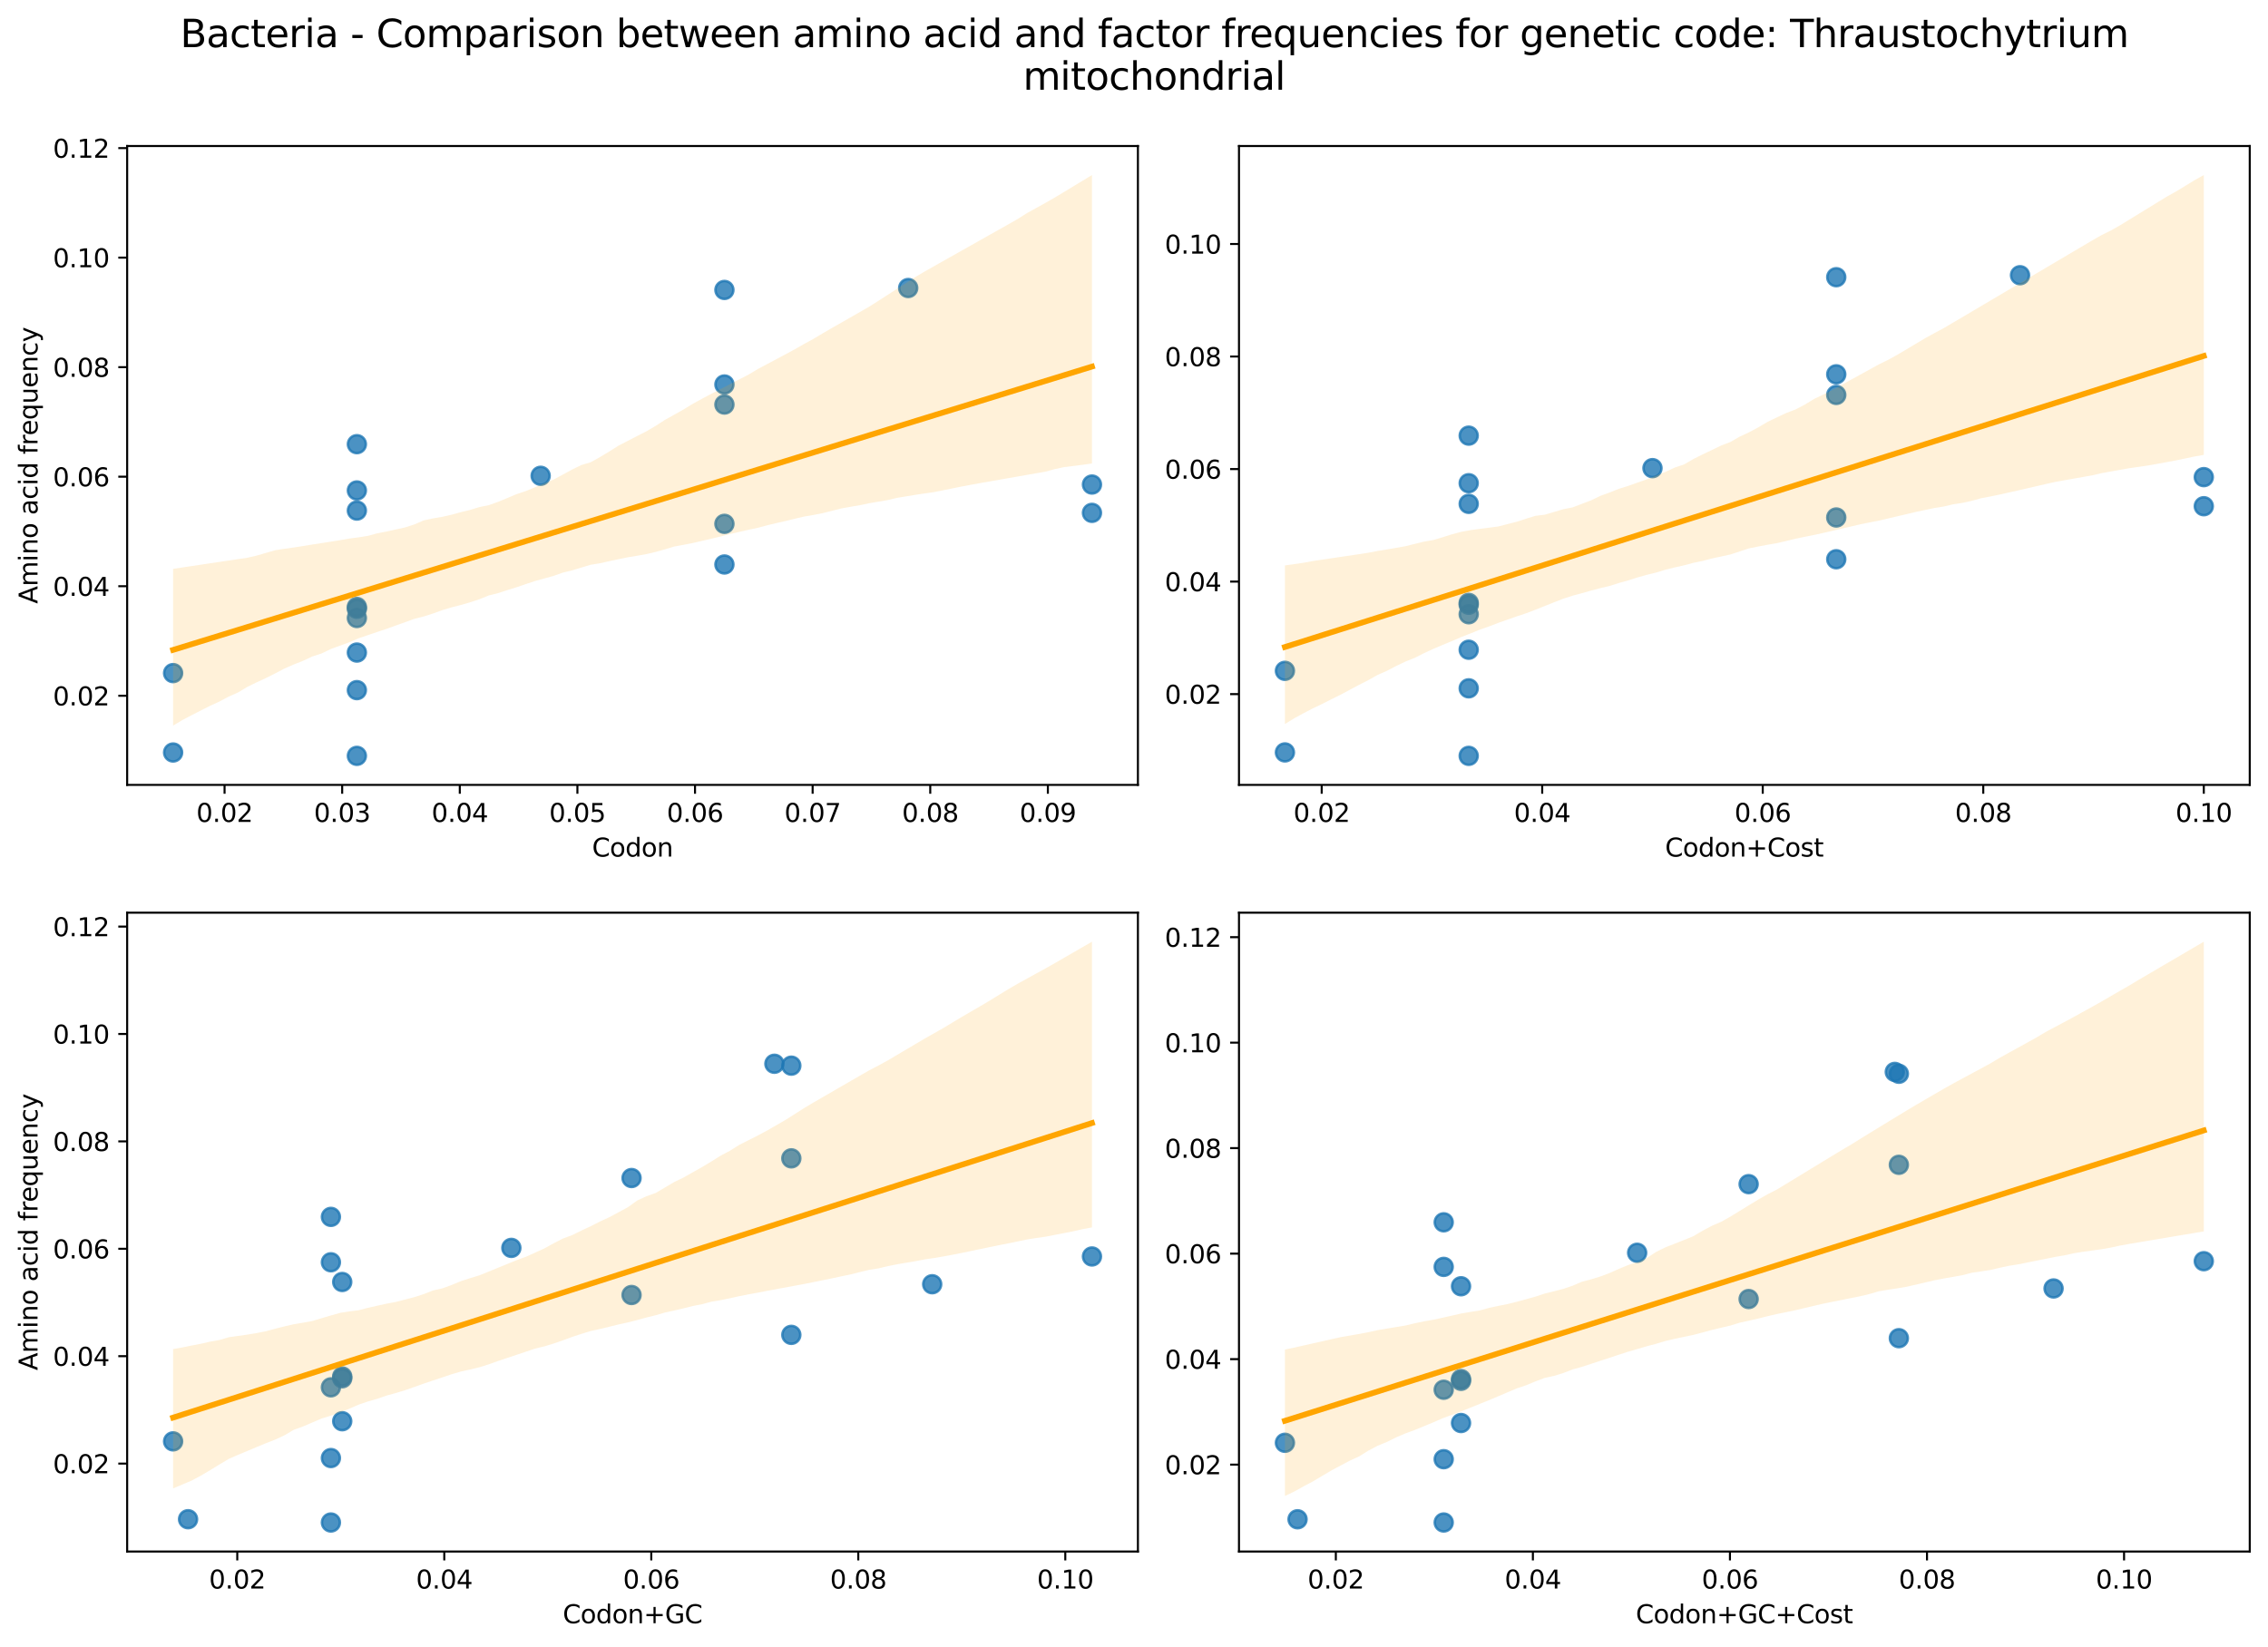 <?xml version="1.0" encoding="utf-8" standalone="no"?>
<!DOCTYPE svg PUBLIC "-//W3C//DTD SVG 1.1//EN"
  "http://www.w3.org/Graphics/SVG/1.1/DTD/svg11.dtd">
<svg xmlns:xlink="http://www.w3.org/1999/xlink" width="894.344pt" height="649.556pt" viewBox="0 0 894.344 649.556" xmlns="http://www.w3.org/2000/svg" version="1.1">
 <defs>
  <style type="text/css">*{stroke-linejoin: round; stroke-linecap: butt}</style>
 </defs>
 <g id="figure_1">
  <g id="patch_1">
   <path d="M 0 649.556 
L 894.344 649.556 
L 894.344 0 
L 0 0 
z
" style="fill: #ffffff"/>
  </g>
  <g id="axes_1">
   <g id="patch_2">
    <path d="M 50.144 309.6 
L 448.715 309.6 
L 448.715 57.6 
L 50.144 57.6 
z
" style="fill: #ffffff"/>
   </g>
   <g id="PathCollection_1">
    <defs>
     <path id="m3c04515ef4" d="M 0 3.536 
C 0.938 3.536 1.837 3.163 2.5 2.5 
C 3.163 1.837 3.536 0.938 3.536 0 
C 3.536 -0.938 3.163 -1.837 2.5 -2.5 
C 1.837 -3.163 0.938 -3.536 0 -3.536 
C -0.938 -3.536 -1.837 -3.163 -2.5 -2.5 
C -3.163 -1.837 -3.536 -0.938 -3.536 0 
C -3.536 0.938 -3.163 1.837 -2.5 2.5 
C -1.837 3.163 -0.938 3.536 0 3.536 
z
" style="stroke: #1f77b4; stroke-opacity: 0.8"/>
    </defs>
    <g clip-path="url(#p98269f63aa)">
     <use xlink:href="#m3c04515ef4" x="68.261" y="265.501" style="fill: #1f77b4; fill-opacity: 0.8; stroke: #1f77b4; stroke-opacity: 0.8"/>
     <use xlink:href="#m3c04515ef4" x="68.261" y="296.824" style="fill: #1f77b4; fill-opacity: 0.8; stroke: #1f77b4; stroke-opacity: 0.8"/>
     <use xlink:href="#m3c04515ef4" x="140.728" y="298.145" style="fill: #1f77b4; fill-opacity: 0.8; stroke: #1f77b4; stroke-opacity: 0.8"/>
     <use xlink:href="#m3c04515ef4" x="140.728" y="193.46" style="fill: #1f77b4; fill-opacity: 0.8; stroke: #1f77b4; stroke-opacity: 0.8"/>
     <use xlink:href="#m3c04515ef4" x="140.728" y="175.202" style="fill: #1f77b4; fill-opacity: 0.8; stroke: #1f77b4; stroke-opacity: 0.8"/>
     <use xlink:href="#m3c04515ef4" x="140.728" y="239.42" style="fill: #1f77b4; fill-opacity: 0.8; stroke: #1f77b4; stroke-opacity: 0.8"/>
     <use xlink:href="#m3c04515ef4" x="140.728" y="272.216" style="fill: #1f77b4; fill-opacity: 0.8; stroke: #1f77b4; stroke-opacity: 0.8"/>
     <use xlink:href="#m3c04515ef4" x="140.728" y="201.391" style="fill: #1f77b4; fill-opacity: 0.8; stroke: #1f77b4; stroke-opacity: 0.8"/>
     <use xlink:href="#m3c04515ef4" x="140.728" y="240.129" style="fill: #1f77b4; fill-opacity: 0.8; stroke: #1f77b4; stroke-opacity: 0.8"/>
     <use xlink:href="#m3c04515ef4" x="140.728" y="243.772" style="fill: #1f77b4; fill-opacity: 0.8; stroke: #1f77b4; stroke-opacity: 0.8"/>
     <use xlink:href="#m3c04515ef4" x="140.728" y="257.403" style="fill: #1f77b4; fill-opacity: 0.8; stroke: #1f77b4; stroke-opacity: 0.8"/>
     <use xlink:href="#m3c04515ef4" x="213.196" y="187.675" style="fill: #1f77b4; fill-opacity: 0.8; stroke: #1f77b4; stroke-opacity: 0.8"/>
     <use xlink:href="#m3c04515ef4" x="285.663" y="114.367" style="fill: #1f77b4; fill-opacity: 0.8; stroke: #1f77b4; stroke-opacity: 0.8"/>
     <use xlink:href="#m3c04515ef4" x="285.663" y="151.656" style="fill: #1f77b4; fill-opacity: 0.8; stroke: #1f77b4; stroke-opacity: 0.8"/>
     <use xlink:href="#m3c04515ef4" x="285.663" y="222.66" style="fill: #1f77b4; fill-opacity: 0.8; stroke: #1f77b4; stroke-opacity: 0.8"/>
     <use xlink:href="#m3c04515ef4" x="285.663" y="206.626" style="fill: #1f77b4; fill-opacity: 0.8; stroke: #1f77b4; stroke-opacity: 0.8"/>
     <use xlink:href="#m3c04515ef4" x="285.663" y="159.57" style="fill: #1f77b4; fill-opacity: 0.8; stroke: #1f77b4; stroke-opacity: 0.8"/>
     <use xlink:href="#m3c04515ef4" x="358.131" y="113.607" style="fill: #1f77b4; fill-opacity: 0.8; stroke: #1f77b4; stroke-opacity: 0.8"/>
     <use xlink:href="#m3c04515ef4" x="430.598" y="191.127" style="fill: #1f77b4; fill-opacity: 0.8; stroke: #1f77b4; stroke-opacity: 0.8"/>
     <use xlink:href="#m3c04515ef4" x="430.598" y="202.296" style="fill: #1f77b4; fill-opacity: 0.8; stroke: #1f77b4; stroke-opacity: 0.8"/>
    </g>
   </g>
   <g id="PolyCollection_1">
    <path d="M 68.261 224.381 
L 68.261 286.203 
L 71.921 284.014 
L 75.581 282.093 
L 79.241 280.224 
L 82.901 278.377 
L 86.561 276.698 
L 90.22 274.755 
L 93.88 273.137 
L 97.54 270.927 
L 101.2 269.143 
L 104.86 267.455 
L 108.52 265.622 
L 112.18 263.698 
L 115.84 262.098 
L 119.5 260.651 
L 123.16 258.944 
L 126.82 257.751 
L 130.48 255.994 
L 134.14 254.643 
L 137.8 253.324 
L 141.46 251.739 
L 145.12 250.499 
L 148.78 249.258 
L 152.44 248.044 
L 156.1 246.726 
L 159.76 245.407 
L 163.42 244.092 
L 167.08 243.163 
L 170.74 242.003 
L 174.4 240.669 
L 178.06 239.572 
L 181.72 238.637 
L 185.38 237.574 
L 189.04 236.378 
L 192.7 234.886 
L 196.36 233.97 
L 200.02 232.776 
L 203.68 231.648 
L 207.34 230.38 
L 211 229.175 
L 214.66 228.167 
L 218.32 227.144 
L 221.98 225.857 
L 225.64 224.967 
L 229.3 223.854 
L 232.96 222.763 
L 236.62 222.176 
L 240.28 221.34 
L 243.94 220.572 
L 247.599 219.815 
L 251.259 219.211 
L 254.919 218.562 
L 258.579 217.693 
L 262.239 216.676 
L 265.899 215.568 
L 269.559 214.892 
L 273.219 214.193 
L 276.879 213.329 
L 280.539 212.489 
L 284.199 211.613 
L 287.859 210.648 
L 291.519 209.802 
L 295.179 208.967 
L 298.839 208.186 
L 302.499 207.215 
L 306.159 206.329 
L 309.819 205.5 
L 313.479 204.598 
L 317.139 203.744 
L 320.799 203.124 
L 324.459 202.404 
L 328.119 201.479 
L 331.779 200.553 
L 335.439 199.893 
L 339.099 199.268 
L 342.759 198.504 
L 346.419 197.871 
L 350.079 197.248 
L 353.739 196.379 
L 357.399 195.777 
L 361.059 195.175 
L 364.719 194.619 
L 368.379 194.1 
L 372.039 193.359 
L 375.699 192.62 
L 379.359 191.882 
L 383.019 191.193 
L 386.679 190.523 
L 390.339 189.882 
L 393.999 189.241 
L 397.659 188.601 
L 401.318 187.955 
L 404.978 187.316 
L 408.638 186.678 
L 412.298 186.028 
L 415.958 185.031 
L 419.618 184.254 
L 423.278 183.793 
L 426.938 183.332 
L 430.598 182.819 
L 430.598 69.055 
L 430.598 69.055 
L 426.938 71.269 
L 423.278 73.483 
L 419.618 75.697 
L 415.958 77.911 
L 412.298 80.006 
L 408.638 82.031 
L 404.978 84.055 
L 401.318 86.372 
L 397.659 88.465 
L 393.999 90.528 
L 390.339 92.591 
L 386.679 94.653 
L 383.019 96.716 
L 379.359 98.779 
L 375.699 100.841 
L 372.039 102.904 
L 368.379 104.973 
L 364.719 107.045 
L 361.059 109.198 
L 357.399 111.555 
L 353.739 113.916 
L 350.079 116.278 
L 346.419 118.639 
L 342.759 120.963 
L 339.099 123.062 
L 335.439 125.16 
L 331.779 127.259 
L 328.119 129.33 
L 324.459 131.465 
L 320.799 133.652 
L 317.139 135.644 
L 313.479 137.735 
L 309.819 139.723 
L 306.159 141.671 
L 302.499 143.619 
L 298.839 145.567 
L 295.179 147.763 
L 291.519 149.651 
L 287.859 151.539 
L 284.199 153.427 
L 280.539 155.315 
L 276.879 157.262 
L 273.219 159.261 
L 269.559 161.501 
L 265.899 163.567 
L 262.239 165.603 
L 258.579 167.965 
L 254.919 170.118 
L 251.259 171.988 
L 247.599 173.867 
L 243.94 175.763 
L 240.28 178.065 
L 236.62 180.279 
L 232.96 182.322 
L 229.3 183.413 
L 225.64 185.184 
L 221.98 187.182 
L 218.32 189.162 
L 214.66 190.612 
L 211 192.189 
L 207.34 193.702 
L 203.68 194.926 
L 200.02 196.463 
L 196.36 197.972 
L 192.7 199.267 
L 189.04 200.01 
L 185.38 201.142 
L 181.72 202.023 
L 178.06 203.03 
L 174.4 203.864 
L 170.74 204.48 
L 167.08 205.263 
L 163.42 206.853 
L 159.76 208.034 
L 156.1 208.84 
L 152.44 209.654 
L 148.78 210.358 
L 145.12 211.357 
L 141.46 211.945 
L 137.8 212.422 
L 134.14 213.063 
L 130.48 213.645 
L 126.82 214.223 
L 123.16 214.78 
L 119.5 215.383 
L 115.84 215.958 
L 112.18 216.46 
L 108.52 217.028 
L 104.86 218.093 
L 101.2 219.157 
L 97.54 220.001 
L 93.88 220.545 
L 90.22 221.089 
L 86.561 221.634 
L 82.901 222.183 
L 79.241 222.733 
L 75.581 223.282 
L 71.921 223.832 
L 68.261 224.381 
z
" clip-path="url(#p98269f63aa)" style="fill: #ffa500; fill-opacity: 0.15"/>
   </g>
   <g id="matplotlib.axis_1">
    <g id="xtick_1">
     <g id="line2d_1">
      <defs>
       <path id="m6fe78f06a6" d="M 0 0 
L 0 3.5 
" style="stroke: #000000; stroke-width: 0.8"/>
      </defs>
      <g>
       <use xlink:href="#m6fe78f06a6" x="88.552" y="309.6" style="stroke: #000000; stroke-width: 0.8"/>
      </g>
     </g>
     <g id="text_1">
      <!-- 0.02 -->
      <g transform="translate(77.419 324.198) scale(0.1 -0.1)">
       <defs>
        <path id="DejaVuSans-30" d="M 2034 4250 
Q 1547 4250 1301 3770 
Q 1056 3291 1056 2328 
Q 1056 1369 1301 889 
Q 1547 409 2034 409 
Q 2525 409 2770 889 
Q 3016 1369 3016 2328 
Q 3016 3291 2770 3770 
Q 2525 4250 2034 4250 
z
M 2034 4750 
Q 2819 4750 3233 4129 
Q 3647 3509 3647 2328 
Q 3647 1150 3233 529 
Q 2819 -91 2034 -91 
Q 1250 -91 836 529 
Q 422 1150 422 2328 
Q 422 3509 836 4129 
Q 1250 4750 2034 4750 
z
" transform="scale(0.016)"/>
        <path id="DejaVuSans-2e" d="M 684 794 
L 1344 794 
L 1344 0 
L 684 0 
L 684 794 
z
" transform="scale(0.016)"/>
        <path id="DejaVuSans-32" d="M 1228 531 
L 3431 531 
L 3431 0 
L 469 0 
L 469 531 
Q 828 903 1448 1529 
Q 2069 2156 2228 2338 
Q 2531 2678 2651 2914 
Q 2772 3150 2772 3378 
Q 2772 3750 2511 3984 
Q 2250 4219 1831 4219 
Q 1534 4219 1204 4116 
Q 875 4013 500 3803 
L 500 4441 
Q 881 4594 1212 4672 
Q 1544 4750 1819 4750 
Q 2544 4750 2975 4387 
Q 3406 4025 3406 3419 
Q 3406 3131 3298 2873 
Q 3191 2616 2906 2266 
Q 2828 2175 2409 1742 
Q 1991 1309 1228 531 
z
" transform="scale(0.016)"/>
       </defs>
       <use xlink:href="#DejaVuSans-30"/>
       <use xlink:href="#DejaVuSans-2e" x="63.623"/>
       <use xlink:href="#DejaVuSans-30" x="95.41"/>
       <use xlink:href="#DejaVuSans-32" x="159.033"/>
      </g>
     </g>
    </g>
    <g id="xtick_2">
     <g id="line2d_2">
      <g>
       <use xlink:href="#m6fe78f06a6" x="134.931" y="309.6" style="stroke: #000000; stroke-width: 0.8"/>
      </g>
     </g>
     <g id="text_2">
      <!-- 0.03 -->
      <g transform="translate(123.798 324.198) scale(0.1 -0.1)">
       <defs>
        <path id="DejaVuSans-33" d="M 2597 2516 
Q 3050 2419 3304 2112 
Q 3559 1806 3559 1356 
Q 3559 666 3084 287 
Q 2609 -91 1734 -91 
Q 1441 -91 1130 -33 
Q 819 25 488 141 
L 488 750 
Q 750 597 1062 519 
Q 1375 441 1716 441 
Q 2309 441 2620 675 
Q 2931 909 2931 1356 
Q 2931 1769 2642 2001 
Q 2353 2234 1838 2234 
L 1294 2234 
L 1294 2753 
L 1863 2753 
Q 2328 2753 2575 2939 
Q 2822 3125 2822 3475 
Q 2822 3834 2567 4026 
Q 2313 4219 1838 4219 
Q 1578 4219 1281 4162 
Q 984 4106 628 3988 
L 628 4550 
Q 988 4650 1302 4700 
Q 1616 4750 1894 4750 
Q 2613 4750 3031 4423 
Q 3450 4097 3450 3541 
Q 3450 3153 3228 2886 
Q 3006 2619 2597 2516 
z
" transform="scale(0.016)"/>
       </defs>
       <use xlink:href="#DejaVuSans-30"/>
       <use xlink:href="#DejaVuSans-2e" x="63.623"/>
       <use xlink:href="#DejaVuSans-30" x="95.41"/>
       <use xlink:href="#DejaVuSans-33" x="159.033"/>
      </g>
     </g>
    </g>
    <g id="xtick_3">
     <g id="line2d_3">
      <g>
       <use xlink:href="#m6fe78f06a6" x="181.31" y="309.6" style="stroke: #000000; stroke-width: 0.8"/>
      </g>
     </g>
     <g id="text_3">
      <!-- 0.04 -->
      <g transform="translate(170.177 324.198) scale(0.1 -0.1)">
       <defs>
        <path id="DejaVuSans-34" d="M 2419 4116 
L 825 1625 
L 2419 1625 
L 2419 4116 
z
M 2253 4666 
L 3047 4666 
L 3047 1625 
L 3713 1625 
L 3713 1100 
L 3047 1100 
L 3047 0 
L 2419 0 
L 2419 1100 
L 313 1100 
L 313 1709 
L 2253 4666 
z
" transform="scale(0.016)"/>
       </defs>
       <use xlink:href="#DejaVuSans-30"/>
       <use xlink:href="#DejaVuSans-2e" x="63.623"/>
       <use xlink:href="#DejaVuSans-30" x="95.41"/>
       <use xlink:href="#DejaVuSans-34" x="159.033"/>
      </g>
     </g>
    </g>
    <g id="xtick_4">
     <g id="line2d_4">
      <g>
       <use xlink:href="#m6fe78f06a6" x="227.689" y="309.6" style="stroke: #000000; stroke-width: 0.8"/>
      </g>
     </g>
     <g id="text_4">
      <!-- 0.05 -->
      <g transform="translate(216.556 324.198) scale(0.1 -0.1)">
       <defs>
        <path id="DejaVuSans-35" d="M 691 4666 
L 3169 4666 
L 3169 4134 
L 1269 4134 
L 1269 2991 
Q 1406 3038 1543 3061 
Q 1681 3084 1819 3084 
Q 2600 3084 3056 2656 
Q 3513 2228 3513 1497 
Q 3513 744 3044 326 
Q 2575 -91 1722 -91 
Q 1428 -91 1123 -41 
Q 819 9 494 109 
L 494 744 
Q 775 591 1075 516 
Q 1375 441 1709 441 
Q 2250 441 2565 725 
Q 2881 1009 2881 1497 
Q 2881 1984 2565 2268 
Q 2250 2553 1709 2553 
Q 1456 2553 1204 2497 
Q 953 2441 691 2322 
L 691 4666 
z
" transform="scale(0.016)"/>
       </defs>
       <use xlink:href="#DejaVuSans-30"/>
       <use xlink:href="#DejaVuSans-2e" x="63.623"/>
       <use xlink:href="#DejaVuSans-30" x="95.41"/>
       <use xlink:href="#DejaVuSans-35" x="159.033"/>
      </g>
     </g>
    </g>
    <g id="xtick_5">
     <g id="line2d_5">
      <g>
       <use xlink:href="#m6fe78f06a6" x="274.068" y="309.6" style="stroke: #000000; stroke-width: 0.8"/>
      </g>
     </g>
     <g id="text_5">
      <!-- 0.06 -->
      <g transform="translate(262.936 324.198) scale(0.1 -0.1)">
       <defs>
        <path id="DejaVuSans-36" d="M 2113 2584 
Q 1688 2584 1439 2293 
Q 1191 2003 1191 1497 
Q 1191 994 1439 701 
Q 1688 409 2113 409 
Q 2538 409 2786 701 
Q 3034 994 3034 1497 
Q 3034 2003 2786 2293 
Q 2538 2584 2113 2584 
z
M 3366 4563 
L 3366 3988 
Q 3128 4100 2886 4159 
Q 2644 4219 2406 4219 
Q 1781 4219 1451 3797 
Q 1122 3375 1075 2522 
Q 1259 2794 1537 2939 
Q 1816 3084 2150 3084 
Q 2853 3084 3261 2657 
Q 3669 2231 3669 1497 
Q 3669 778 3244 343 
Q 2819 -91 2113 -91 
Q 1303 -91 875 529 
Q 447 1150 447 2328 
Q 447 3434 972 4092 
Q 1497 4750 2381 4750 
Q 2619 4750 2861 4703 
Q 3103 4656 3366 4563 
z
" transform="scale(0.016)"/>
       </defs>
       <use xlink:href="#DejaVuSans-30"/>
       <use xlink:href="#DejaVuSans-2e" x="63.623"/>
       <use xlink:href="#DejaVuSans-30" x="95.41"/>
       <use xlink:href="#DejaVuSans-36" x="159.033"/>
      </g>
     </g>
    </g>
    <g id="xtick_6">
     <g id="line2d_6">
      <g>
       <use xlink:href="#m6fe78f06a6" x="320.448" y="309.6" style="stroke: #000000; stroke-width: 0.8"/>
      </g>
     </g>
     <g id="text_6">
      <!-- 0.07 -->
      <g transform="translate(309.315 324.198) scale(0.1 -0.1)">
       <defs>
        <path id="DejaVuSans-37" d="M 525 4666 
L 3525 4666 
L 3525 4397 
L 1831 0 
L 1172 0 
L 2766 4134 
L 525 4134 
L 525 4666 
z
" transform="scale(0.016)"/>
       </defs>
       <use xlink:href="#DejaVuSans-30"/>
       <use xlink:href="#DejaVuSans-2e" x="63.623"/>
       <use xlink:href="#DejaVuSans-30" x="95.41"/>
       <use xlink:href="#DejaVuSans-37" x="159.033"/>
      </g>
     </g>
    </g>
    <g id="xtick_7">
     <g id="line2d_7">
      <g>
       <use xlink:href="#m6fe78f06a6" x="366.827" y="309.6" style="stroke: #000000; stroke-width: 0.8"/>
      </g>
     </g>
     <g id="text_7">
      <!-- 0.08 -->
      <g transform="translate(355.694 324.198) scale(0.1 -0.1)">
       <defs>
        <path id="DejaVuSans-38" d="M 2034 2216 
Q 1584 2216 1326 1975 
Q 1069 1734 1069 1313 
Q 1069 891 1326 650 
Q 1584 409 2034 409 
Q 2484 409 2743 651 
Q 3003 894 3003 1313 
Q 3003 1734 2745 1975 
Q 2488 2216 2034 2216 
z
M 1403 2484 
Q 997 2584 770 2862 
Q 544 3141 544 3541 
Q 544 4100 942 4425 
Q 1341 4750 2034 4750 
Q 2731 4750 3128 4425 
Q 3525 4100 3525 3541 
Q 3525 3141 3298 2862 
Q 3072 2584 2669 2484 
Q 3125 2378 3379 2068 
Q 3634 1759 3634 1313 
Q 3634 634 3220 271 
Q 2806 -91 2034 -91 
Q 1263 -91 848 271 
Q 434 634 434 1313 
Q 434 1759 690 2068 
Q 947 2378 1403 2484 
z
M 1172 3481 
Q 1172 3119 1398 2916 
Q 1625 2713 2034 2713 
Q 2441 2713 2670 2916 
Q 2900 3119 2900 3481 
Q 2900 3844 2670 4047 
Q 2441 4250 2034 4250 
Q 1625 4250 1398 4047 
Q 1172 3844 1172 3481 
z
" transform="scale(0.016)"/>
       </defs>
       <use xlink:href="#DejaVuSans-30"/>
       <use xlink:href="#DejaVuSans-2e" x="63.623"/>
       <use xlink:href="#DejaVuSans-30" x="95.41"/>
       <use xlink:href="#DejaVuSans-38" x="159.033"/>
      </g>
     </g>
    </g>
    <g id="xtick_8">
     <g id="line2d_8">
      <g>
       <use xlink:href="#m6fe78f06a6" x="413.206" y="309.6" style="stroke: #000000; stroke-width: 0.8"/>
      </g>
     </g>
     <g id="text_8">
      <!-- 0.09 -->
      <g transform="translate(402.073 324.198) scale(0.1 -0.1)">
       <defs>
        <path id="DejaVuSans-39" d="M 703 97 
L 703 672 
Q 941 559 1184 500 
Q 1428 441 1663 441 
Q 2288 441 2617 861 
Q 2947 1281 2994 2138 
Q 2813 1869 2534 1725 
Q 2256 1581 1919 1581 
Q 1219 1581 811 2004 
Q 403 2428 403 3163 
Q 403 3881 828 4315 
Q 1253 4750 1959 4750 
Q 2769 4750 3195 4129 
Q 3622 3509 3622 2328 
Q 3622 1225 3098 567 
Q 2575 -91 1691 -91 
Q 1453 -91 1209 -44 
Q 966 3 703 97 
z
M 1959 2075 
Q 2384 2075 2632 2365 
Q 2881 2656 2881 3163 
Q 2881 3666 2632 3958 
Q 2384 4250 1959 4250 
Q 1534 4250 1286 3958 
Q 1038 3666 1038 3163 
Q 1038 2656 1286 2365 
Q 1534 2075 1959 2075 
z
" transform="scale(0.016)"/>
       </defs>
       <use xlink:href="#DejaVuSans-30"/>
       <use xlink:href="#DejaVuSans-2e" x="63.623"/>
       <use xlink:href="#DejaVuSans-30" x="95.41"/>
       <use xlink:href="#DejaVuSans-39" x="159.033"/>
      </g>
     </g>
    </g>
    <g id="text_9">
     <!-- Codon -->
     <g transform="translate(233.476 337.877) scale(0.1 -0.1)">
      <defs>
       <path id="DejaVuSans-43" d="M 4122 4306 
L 4122 3641 
Q 3803 3938 3442 4084 
Q 3081 4231 2675 4231 
Q 1875 4231 1450 3742 
Q 1025 3253 1025 2328 
Q 1025 1406 1450 917 
Q 1875 428 2675 428 
Q 3081 428 3442 575 
Q 3803 722 4122 1019 
L 4122 359 
Q 3791 134 3420 21 
Q 3050 -91 2638 -91 
Q 1578 -91 968 557 
Q 359 1206 359 2328 
Q 359 3453 968 4101 
Q 1578 4750 2638 4750 
Q 3056 4750 3426 4639 
Q 3797 4528 4122 4306 
z
" transform="scale(0.016)"/>
       <path id="DejaVuSans-6f" d="M 1959 3097 
Q 1497 3097 1228 2736 
Q 959 2375 959 1747 
Q 959 1119 1226 758 
Q 1494 397 1959 397 
Q 2419 397 2687 759 
Q 2956 1122 2956 1747 
Q 2956 2369 2687 2733 
Q 2419 3097 1959 3097 
z
M 1959 3584 
Q 2709 3584 3137 3096 
Q 3566 2609 3566 1747 
Q 3566 888 3137 398 
Q 2709 -91 1959 -91 
Q 1206 -91 779 398 
Q 353 888 353 1747 
Q 353 2609 779 3096 
Q 1206 3584 1959 3584 
z
" transform="scale(0.016)"/>
       <path id="DejaVuSans-64" d="M 2906 2969 
L 2906 4863 
L 3481 4863 
L 3481 0 
L 2906 0 
L 2906 525 
Q 2725 213 2448 61 
Q 2172 -91 1784 -91 
Q 1150 -91 751 415 
Q 353 922 353 1747 
Q 353 2572 751 3078 
Q 1150 3584 1784 3584 
Q 2172 3584 2448 3432 
Q 2725 3281 2906 2969 
z
M 947 1747 
Q 947 1113 1208 752 
Q 1469 391 1925 391 
Q 2381 391 2643 752 
Q 2906 1113 2906 1747 
Q 2906 2381 2643 2742 
Q 2381 3103 1925 3103 
Q 1469 3103 1208 2742 
Q 947 2381 947 1747 
z
" transform="scale(0.016)"/>
       <path id="DejaVuSans-6e" d="M 3513 2113 
L 3513 0 
L 2938 0 
L 2938 2094 
Q 2938 2591 2744 2837 
Q 2550 3084 2163 3084 
Q 1697 3084 1428 2787 
Q 1159 2491 1159 1978 
L 1159 0 
L 581 0 
L 581 3500 
L 1159 3500 
L 1159 2956 
Q 1366 3272 1645 3428 
Q 1925 3584 2291 3584 
Q 2894 3584 3203 3211 
Q 3513 2838 3513 2113 
z
" transform="scale(0.016)"/>
      </defs>
      <use xlink:href="#DejaVuSans-43"/>
      <use xlink:href="#DejaVuSans-6f" x="69.824"/>
      <use xlink:href="#DejaVuSans-64" x="131.006"/>
      <use xlink:href="#DejaVuSans-6f" x="194.482"/>
      <use xlink:href="#DejaVuSans-6e" x="255.664"/>
     </g>
    </g>
   </g>
   <g id="matplotlib.axis_2">
    <g id="ytick_1">
     <g id="line2d_9">
      <defs>
       <path id="mc30da5dab8" d="M 0 0 
L -3.5 0 
" style="stroke: #000000; stroke-width: 0.8"/>
      </defs>
      <g>
       <use xlink:href="#mc30da5dab8" x="50.144" y="274.438" style="stroke: #000000; stroke-width: 0.8"/>
      </g>
     </g>
     <g id="text_10">
      <!-- 0.02 -->
      <g transform="translate(20.878 278.238) scale(0.1 -0.1)">
       <use xlink:href="#DejaVuSans-30"/>
       <use xlink:href="#DejaVuSans-2e" x="63.623"/>
       <use xlink:href="#DejaVuSans-30" x="95.41"/>
       <use xlink:href="#DejaVuSans-32" x="159.033"/>
      </g>
     </g>
    </g>
    <g id="ytick_2">
     <g id="line2d_10">
      <g>
       <use xlink:href="#mc30da5dab8" x="50.144" y="231.234" style="stroke: #000000; stroke-width: 0.8"/>
      </g>
     </g>
     <g id="text_11">
      <!-- 0.04 -->
      <g transform="translate(20.878 235.034) scale(0.1 -0.1)">
       <use xlink:href="#DejaVuSans-30"/>
       <use xlink:href="#DejaVuSans-2e" x="63.623"/>
       <use xlink:href="#DejaVuSans-30" x="95.41"/>
       <use xlink:href="#DejaVuSans-34" x="159.033"/>
      </g>
     </g>
    </g>
    <g id="ytick_3">
     <g id="line2d_11">
      <g>
       <use xlink:href="#mc30da5dab8" x="50.144" y="188.03" style="stroke: #000000; stroke-width: 0.8"/>
      </g>
     </g>
     <g id="text_12">
      <!-- 0.06 -->
      <g transform="translate(20.878 191.83) scale(0.1 -0.1)">
       <use xlink:href="#DejaVuSans-30"/>
       <use xlink:href="#DejaVuSans-2e" x="63.623"/>
       <use xlink:href="#DejaVuSans-30" x="95.41"/>
       <use xlink:href="#DejaVuSans-36" x="159.033"/>
      </g>
     </g>
    </g>
    <g id="ytick_4">
     <g id="line2d_12">
      <g>
       <use xlink:href="#mc30da5dab8" x="50.144" y="144.827" style="stroke: #000000; stroke-width: 0.8"/>
      </g>
     </g>
     <g id="text_13">
      <!-- 0.08 -->
      <g transform="translate(20.878 148.626) scale(0.1 -0.1)">
       <use xlink:href="#DejaVuSans-30"/>
       <use xlink:href="#DejaVuSans-2e" x="63.623"/>
       <use xlink:href="#DejaVuSans-30" x="95.41"/>
       <use xlink:href="#DejaVuSans-38" x="159.033"/>
      </g>
     </g>
    </g>
    <g id="ytick_5">
     <g id="line2d_13">
      <g>
       <use xlink:href="#mc30da5dab8" x="50.144" y="101.623" style="stroke: #000000; stroke-width: 0.8"/>
      </g>
     </g>
     <g id="text_14">
      <!-- 0.10 -->
      <g transform="translate(20.878 105.422) scale(0.1 -0.1)">
       <defs>
        <path id="DejaVuSans-31" d="M 794 531 
L 1825 531 
L 1825 4091 
L 703 3866 
L 703 4441 
L 1819 4666 
L 2450 4666 
L 2450 531 
L 3481 531 
L 3481 0 
L 794 0 
L 794 531 
z
" transform="scale(0.016)"/>
       </defs>
       <use xlink:href="#DejaVuSans-30"/>
       <use xlink:href="#DejaVuSans-2e" x="63.623"/>
       <use xlink:href="#DejaVuSans-31" x="95.41"/>
       <use xlink:href="#DejaVuSans-30" x="159.033"/>
      </g>
     </g>
    </g>
    <g id="ytick_6">
     <g id="line2d_14">
      <g>
       <use xlink:href="#mc30da5dab8" x="50.144" y="58.419" style="stroke: #000000; stroke-width: 0.8"/>
      </g>
     </g>
     <g id="text_15">
      <!-- 0.12 -->
      <g transform="translate(20.878 62.218) scale(0.1 -0.1)">
       <use xlink:href="#DejaVuSans-30"/>
       <use xlink:href="#DejaVuSans-2e" x="63.623"/>
       <use xlink:href="#DejaVuSans-31" x="95.41"/>
       <use xlink:href="#DejaVuSans-32" x="159.033"/>
      </g>
     </g>
    </g>
    <g id="text_16">
     <!-- Amino acid frequency -->
     <g transform="translate(14.798 238.139) rotate(-90) scale(0.1 -0.1)">
      <defs>
       <path id="DejaVuSans-41" d="M 2188 4044 
L 1331 1722 
L 3047 1722 
L 2188 4044 
z
M 1831 4666 
L 2547 4666 
L 4325 0 
L 3669 0 
L 3244 1197 
L 1141 1197 
L 716 0 
L 50 0 
L 1831 4666 
z
" transform="scale(0.016)"/>
       <path id="DejaVuSans-6d" d="M 3328 2828 
Q 3544 3216 3844 3400 
Q 4144 3584 4550 3584 
Q 5097 3584 5394 3201 
Q 5691 2819 5691 2113 
L 5691 0 
L 5113 0 
L 5113 2094 
Q 5113 2597 4934 2840 
Q 4756 3084 4391 3084 
Q 3944 3084 3684 2787 
Q 3425 2491 3425 1978 
L 3425 0 
L 2847 0 
L 2847 2094 
Q 2847 2600 2669 2842 
Q 2491 3084 2119 3084 
Q 1678 3084 1418 2786 
Q 1159 2488 1159 1978 
L 1159 0 
L 581 0 
L 581 3500 
L 1159 3500 
L 1159 2956 
Q 1356 3278 1631 3431 
Q 1906 3584 2284 3584 
Q 2666 3584 2933 3390 
Q 3200 3197 3328 2828 
z
" transform="scale(0.016)"/>
       <path id="DejaVuSans-69" d="M 603 3500 
L 1178 3500 
L 1178 0 
L 603 0 
L 603 3500 
z
M 603 4863 
L 1178 4863 
L 1178 4134 
L 603 4134 
L 603 4863 
z
" transform="scale(0.016)"/>
       <path id="DejaVuSans-20" transform="scale(0.016)"/>
       <path id="DejaVuSans-61" d="M 2194 1759 
Q 1497 1759 1228 1600 
Q 959 1441 959 1056 
Q 959 750 1161 570 
Q 1363 391 1709 391 
Q 2188 391 2477 730 
Q 2766 1069 2766 1631 
L 2766 1759 
L 2194 1759 
z
M 3341 1997 
L 3341 0 
L 2766 0 
L 2766 531 
Q 2569 213 2275 61 
Q 1981 -91 1556 -91 
Q 1019 -91 701 211 
Q 384 513 384 1019 
Q 384 1609 779 1909 
Q 1175 2209 1959 2209 
L 2766 2209 
L 2766 2266 
Q 2766 2663 2505 2880 
Q 2244 3097 1772 3097 
Q 1472 3097 1187 3025 
Q 903 2953 641 2809 
L 641 3341 
Q 956 3463 1253 3523 
Q 1550 3584 1831 3584 
Q 2591 3584 2966 3190 
Q 3341 2797 3341 1997 
z
" transform="scale(0.016)"/>
       <path id="DejaVuSans-63" d="M 3122 3366 
L 3122 2828 
Q 2878 2963 2633 3030 
Q 2388 3097 2138 3097 
Q 1578 3097 1268 2742 
Q 959 2388 959 1747 
Q 959 1106 1268 751 
Q 1578 397 2138 397 
Q 2388 397 2633 464 
Q 2878 531 3122 666 
L 3122 134 
Q 2881 22 2623 -34 
Q 2366 -91 2075 -91 
Q 1284 -91 818 406 
Q 353 903 353 1747 
Q 353 2603 823 3093 
Q 1294 3584 2113 3584 
Q 2378 3584 2631 3529 
Q 2884 3475 3122 3366 
z
" transform="scale(0.016)"/>
       <path id="DejaVuSans-66" d="M 2375 4863 
L 2375 4384 
L 1825 4384 
Q 1516 4384 1395 4259 
Q 1275 4134 1275 3809 
L 1275 3500 
L 2222 3500 
L 2222 3053 
L 1275 3053 
L 1275 0 
L 697 0 
L 697 3053 
L 147 3053 
L 147 3500 
L 697 3500 
L 697 3744 
Q 697 4328 969 4595 
Q 1241 4863 1831 4863 
L 2375 4863 
z
" transform="scale(0.016)"/>
       <path id="DejaVuSans-72" d="M 2631 2963 
Q 2534 3019 2420 3045 
Q 2306 3072 2169 3072 
Q 1681 3072 1420 2755 
Q 1159 2438 1159 1844 
L 1159 0 
L 581 0 
L 581 3500 
L 1159 3500 
L 1159 2956 
Q 1341 3275 1631 3429 
Q 1922 3584 2338 3584 
Q 2397 3584 2469 3576 
Q 2541 3569 2628 3553 
L 2631 2963 
z
" transform="scale(0.016)"/>
       <path id="DejaVuSans-65" d="M 3597 1894 
L 3597 1613 
L 953 1613 
Q 991 1019 1311 708 
Q 1631 397 2203 397 
Q 2534 397 2845 478 
Q 3156 559 3463 722 
L 3463 178 
Q 3153 47 2828 -22 
Q 2503 -91 2169 -91 
Q 1331 -91 842 396 
Q 353 884 353 1716 
Q 353 2575 817 3079 
Q 1281 3584 2069 3584 
Q 2775 3584 3186 3129 
Q 3597 2675 3597 1894 
z
M 3022 2063 
Q 3016 2534 2758 2815 
Q 2500 3097 2075 3097 
Q 1594 3097 1305 2825 
Q 1016 2553 972 2059 
L 3022 2063 
z
" transform="scale(0.016)"/>
       <path id="DejaVuSans-71" d="M 947 1747 
Q 947 1113 1208 752 
Q 1469 391 1925 391 
Q 2381 391 2643 752 
Q 2906 1113 2906 1747 
Q 2906 2381 2643 2742 
Q 2381 3103 1925 3103 
Q 1469 3103 1208 2742 
Q 947 2381 947 1747 
z
M 2906 525 
Q 2725 213 2448 61 
Q 2172 -91 1784 -91 
Q 1150 -91 751 415 
Q 353 922 353 1747 
Q 353 2572 751 3078 
Q 1150 3584 1784 3584 
Q 2172 3584 2448 3432 
Q 2725 3281 2906 2969 
L 2906 3500 
L 3481 3500 
L 3481 -1331 
L 2906 -1331 
L 2906 525 
z
" transform="scale(0.016)"/>
       <path id="DejaVuSans-75" d="M 544 1381 
L 544 3500 
L 1119 3500 
L 1119 1403 
Q 1119 906 1312 657 
Q 1506 409 1894 409 
Q 2359 409 2629 706 
Q 2900 1003 2900 1516 
L 2900 3500 
L 3475 3500 
L 3475 0 
L 2900 0 
L 2900 538 
Q 2691 219 2414 64 
Q 2138 -91 1772 -91 
Q 1169 -91 856 284 
Q 544 659 544 1381 
z
M 1991 3584 
L 1991 3584 
z
" transform="scale(0.016)"/>
       <path id="DejaVuSans-79" d="M 2059 -325 
Q 1816 -950 1584 -1140 
Q 1353 -1331 966 -1331 
L 506 -1331 
L 506 -850 
L 844 -850 
Q 1081 -850 1212 -737 
Q 1344 -625 1503 -206 
L 1606 56 
L 191 3500 
L 800 3500 
L 1894 763 
L 2988 3500 
L 3597 3500 
L 2059 -325 
z
" transform="scale(0.016)"/>
      </defs>
      <use xlink:href="#DejaVuSans-41"/>
      <use xlink:href="#DejaVuSans-6d" x="68.408"/>
      <use xlink:href="#DejaVuSans-69" x="165.82"/>
      <use xlink:href="#DejaVuSans-6e" x="193.604"/>
      <use xlink:href="#DejaVuSans-6f" x="256.982"/>
      <use xlink:href="#DejaVuSans-20" x="318.164"/>
      <use xlink:href="#DejaVuSans-61" x="349.951"/>
      <use xlink:href="#DejaVuSans-63" x="411.23"/>
      <use xlink:href="#DejaVuSans-69" x="466.211"/>
      <use xlink:href="#DejaVuSans-64" x="493.994"/>
      <use xlink:href="#DejaVuSans-20" x="557.471"/>
      <use xlink:href="#DejaVuSans-66" x="589.258"/>
      <use xlink:href="#DejaVuSans-72" x="624.463"/>
      <use xlink:href="#DejaVuSans-65" x="663.326"/>
      <use xlink:href="#DejaVuSans-71" x="724.85"/>
      <use xlink:href="#DejaVuSans-75" x="788.326"/>
      <use xlink:href="#DejaVuSans-65" x="851.705"/>
      <use xlink:href="#DejaVuSans-6e" x="913.229"/>
      <use xlink:href="#DejaVuSans-63" x="976.607"/>
      <use xlink:href="#DejaVuSans-79" x="1031.588"/>
     </g>
    </g>
   </g>
   <g id="line2d_15">
    <path d="M 68.261 256.354 
L 71.921 255.225 
L 75.581 254.096 
L 79.241 252.967 
L 82.901 251.838 
L 86.561 250.71 
L 90.22 249.581 
L 93.88 248.452 
L 97.54 247.323 
L 101.2 246.194 
L 104.86 245.066 
L 108.52 243.937 
L 112.18 242.808 
L 115.84 241.679 
L 119.5 240.55 
L 123.16 239.421 
L 126.82 238.293 
L 130.48 237.164 
L 134.14 236.035 
L 137.8 234.906 
L 141.46 233.777 
L 145.12 232.648 
L 148.78 231.52 
L 152.44 230.391 
L 156.1 229.262 
L 159.76 228.133 
L 163.42 227.004 
L 167.08 225.876 
L 170.74 224.747 
L 174.4 223.618 
L 178.06 222.489 
L 181.72 221.36 
L 185.38 220.231 
L 189.04 219.103 
L 192.7 217.974 
L 196.36 216.845 
L 200.02 215.716 
L 203.68 214.587 
L 207.34 213.459 
L 211 212.33 
L 214.66 211.201 
L 218.32 210.072 
L 221.98 208.943 
L 225.64 207.814 
L 229.3 206.686 
L 232.96 205.557 
L 236.62 204.428 
L 240.28 203.299 
L 243.94 202.17 
L 247.599 201.041 
L 251.259 199.913 
L 254.919 198.784 
L 258.579 197.655 
L 262.239 196.526 
L 265.899 195.397 
L 269.559 194.269 
L 273.219 193.14 
L 276.879 192.011 
L 280.539 190.882 
L 284.199 189.753 
L 287.859 188.624 
L 291.519 187.496 
L 295.179 186.367 
L 298.839 185.238 
L 302.499 184.109 
L 306.159 182.98 
L 309.819 181.852 
L 313.479 180.723 
L 317.139 179.594 
L 320.799 178.465 
L 324.459 177.336 
L 328.119 176.207 
L 331.779 175.079 
L 335.439 173.95 
L 339.099 172.821 
L 342.759 171.692 
L 346.419 170.563 
L 350.079 169.434 
L 353.739 168.306 
L 357.399 167.177 
L 361.059 166.048 
L 364.719 164.919 
L 368.379 163.79 
L 372.039 162.662 
L 375.699 161.533 
L 379.359 160.404 
L 383.019 159.275 
L 386.679 158.146 
L 390.339 157.017 
L 393.999 155.889 
L 397.659 154.76 
L 401.318 153.631 
L 404.978 152.502 
L 408.638 151.373 
L 412.298 150.245 
L 415.958 149.116 
L 419.618 147.987 
L 423.278 146.858 
L 426.938 145.729 
L 430.598 144.6 
" clip-path="url(#p98269f63aa)" style="fill: none; stroke: #ffa500; stroke-width: 2.25; stroke-linecap: square"/>
   </g>
   <g id="patch_3">
    <path d="M 50.144 309.6 
L 50.144 57.6 
" style="fill: none; stroke: #000000; stroke-width: 0.8; stroke-linejoin: miter; stroke-linecap: square"/>
   </g>
   <g id="patch_4">
    <path d="M 448.715 309.6 
L 448.715 57.6 
" style="fill: none; stroke: #000000; stroke-width: 0.8; stroke-linejoin: miter; stroke-linecap: square"/>
   </g>
   <g id="patch_5">
    <path d="M 50.144 309.6 
L 448.715 309.6 
" style="fill: none; stroke: #000000; stroke-width: 0.8; stroke-linejoin: miter; stroke-linecap: square"/>
   </g>
   <g id="patch_6">
    <path d="M 50.144 57.6 
L 448.715 57.6 
" style="fill: none; stroke: #000000; stroke-width: 0.8; stroke-linejoin: miter; stroke-linecap: square"/>
   </g>
  </g>
  <g id="axes_2">
   <g id="patch_7">
    <path d="M 488.572 309.6 
L 887.144 309.6 
L 887.144 57.6 
L 488.572 57.6 
z
" style="fill: #ffffff"/>
   </g>
   <g id="PathCollection_2">
    <g clip-path="url(#p5001abaafe)">
     <use xlink:href="#m3c04515ef4" x="506.689" y="264.608" style="fill: #1f77b4; fill-opacity: 0.8; stroke: #1f77b4; stroke-opacity: 0.8"/>
     <use xlink:href="#m3c04515ef4" x="506.689" y="296.788" style="fill: #1f77b4; fill-opacity: 0.8; stroke: #1f77b4; stroke-opacity: 0.8"/>
     <use xlink:href="#m3c04515ef4" x="579.157" y="298.145" style="fill: #1f77b4; fill-opacity: 0.8; stroke: #1f77b4; stroke-opacity: 0.8"/>
     <use xlink:href="#m3c04515ef4" x="579.157" y="190.596" style="fill: #1f77b4; fill-opacity: 0.8; stroke: #1f77b4; stroke-opacity: 0.8"/>
     <use xlink:href="#m3c04515ef4" x="579.157" y="171.838" style="fill: #1f77b4; fill-opacity: 0.8; stroke: #1f77b4; stroke-opacity: 0.8"/>
     <use xlink:href="#m3c04515ef4" x="579.157" y="237.813" style="fill: #1f77b4; fill-opacity: 0.8; stroke: #1f77b4; stroke-opacity: 0.8"/>
     <use xlink:href="#m3c04515ef4" x="579.157" y="271.507" style="fill: #1f77b4; fill-opacity: 0.8; stroke: #1f77b4; stroke-opacity: 0.8"/>
     <use xlink:href="#m3c04515ef4" x="579.157" y="198.745" style="fill: #1f77b4; fill-opacity: 0.8; stroke: #1f77b4; stroke-opacity: 0.8"/>
     <use xlink:href="#m3c04515ef4" x="579.157" y="238.542" style="fill: #1f77b4; fill-opacity: 0.8; stroke: #1f77b4; stroke-opacity: 0.8"/>
     <use xlink:href="#m3c04515ef4" x="579.157" y="242.285" style="fill: #1f77b4; fill-opacity: 0.8; stroke: #1f77b4; stroke-opacity: 0.8"/>
     <use xlink:href="#m3c04515ef4" x="579.157" y="256.289" style="fill: #1f77b4; fill-opacity: 0.8; stroke: #1f77b4; stroke-opacity: 0.8"/>
     <use xlink:href="#m3c04515ef4" x="651.624" y="184.653" style="fill: #1f77b4; fill-opacity: 0.8; stroke: #1f77b4; stroke-opacity: 0.8"/>
     <use xlink:href="#m3c04515ef4" x="724.092" y="109.34" style="fill: #1f77b4; fill-opacity: 0.8; stroke: #1f77b4; stroke-opacity: 0.8"/>
     <use xlink:href="#m3c04515ef4" x="724.092" y="147.648" style="fill: #1f77b4; fill-opacity: 0.8; stroke: #1f77b4; stroke-opacity: 0.8"/>
     <use xlink:href="#m3c04515ef4" x="724.092" y="220.595" style="fill: #1f77b4; fill-opacity: 0.8; stroke: #1f77b4; stroke-opacity: 0.8"/>
     <use xlink:href="#m3c04515ef4" x="724.092" y="204.122" style="fill: #1f77b4; fill-opacity: 0.8; stroke: #1f77b4; stroke-opacity: 0.8"/>
     <use xlink:href="#m3c04515ef4" x="724.092" y="155.779" style="fill: #1f77b4; fill-opacity: 0.8; stroke: #1f77b4; stroke-opacity: 0.8"/>
     <use xlink:href="#m3c04515ef4" x="796.559" y="108.559" style="fill: #1f77b4; fill-opacity: 0.8; stroke: #1f77b4; stroke-opacity: 0.8"/>
     <use xlink:href="#m3c04515ef4" x="869.027" y="188.199" style="fill: #1f77b4; fill-opacity: 0.8; stroke: #1f77b4; stroke-opacity: 0.8"/>
     <use xlink:href="#m3c04515ef4" x="869.027" y="199.674" style="fill: #1f77b4; fill-opacity: 0.8; stroke: #1f77b4; stroke-opacity: 0.8"/>
    </g>
   </g>
   <g id="PolyCollection_2">
    <path d="M 506.689 223.036 
L 506.689 285.575 
L 510.349 283.334 
L 514.009 281.328 
L 517.669 279.434 
L 521.329 277.687 
L 524.989 275.822 
L 528.649 274.02 
L 532.309 272.067 
L 535.969 270.109 
L 539.629 268.252 
L 543.289 266.185 
L 546.949 264.585 
L 550.609 262.667 
L 554.269 260.923 
L 557.929 259.466 
L 561.589 257.602 
L 565.249 255.932 
L 568.909 254.367 
L 572.569 252.858 
L 576.229 251.283 
L 579.889 249.852 
L 583.549 248.363 
L 587.209 247.074 
L 590.869 245.675 
L 594.529 244.387 
L 598.189 243.1 
L 601.849 241.888 
L 605.509 240.485 
L 609.169 239.03 
L 612.829 237.564 
L 616.488 236.134 
L 620.148 234.958 
L 623.808 233.977 
L 627.468 232.935 
L 631.128 231.973 
L 634.788 231.094 
L 638.448 229.937 
L 642.108 228.911 
L 645.768 227.753 
L 649.428 226.732 
L 653.088 225.836 
L 656.748 224.715 
L 660.408 223.82 
L 664.068 222.998 
L 667.728 222.005 
L 671.388 221.256 
L 675.048 220.289 
L 678.708 219.512 
L 682.368 218.707 
L 686.028 217.504 
L 689.688 216.3 
L 693.348 215.563 
L 697.008 214.876 
L 700.668 214.252 
L 704.328 213.399 
L 707.988 212.5 
L 711.648 211.754 
L 715.308 211.016 
L 718.968 210.218 
L 722.628 209.368 
L 726.288 208.518 
L 729.948 207.665 
L 733.608 206.813 
L 737.268 206.069 
L 740.928 205.348 
L 744.588 204.493 
L 748.248 203.638 
L 751.908 202.782 
L 755.568 201.911 
L 759.228 201.144 
L 762.888 200.37 
L 766.548 199.781 
L 770.208 198.918 
L 773.867 198.367 
L 777.527 197.546 
L 781.187 196.539 
L 784.847 195.839 
L 788.507 195.084 
L 792.167 194.264 
L 795.827 193.442 
L 799.487 192.594 
L 803.147 191.762 
L 806.807 190.908 
L 810.467 190.085 
L 814.127 189.425 
L 817.787 188.784 
L 821.447 188.134 
L 825.107 187.482 
L 828.767 186.625 
L 832.427 185.963 
L 836.087 185.301 
L 839.747 184.668 
L 843.407 184.145 
L 847.067 183.607 
L 850.727 182.963 
L 854.387 182.286 
L 858.047 181.607 
L 861.707 180.848 
L 865.367 180.064 
L 869.027 179.429 
L 869.027 69.055 
L 869.027 69.055 
L 865.367 71.081 
L 861.707 73.333 
L 858.047 75.549 
L 854.387 77.588 
L 850.727 79.835 
L 847.067 82.082 
L 843.407 84.329 
L 839.747 86.575 
L 836.087 88.822 
L 832.427 90.893 
L 828.767 92.707 
L 825.107 94.793 
L 821.447 96.947 
L 817.787 99.11 
L 814.127 101.273 
L 810.467 103.437 
L 806.807 105.6 
L 803.147 107.764 
L 799.487 109.927 
L 795.827 112.091 
L 792.167 114.254 
L 788.507 116.418 
L 784.847 118.581 
L 781.187 120.745 
L 777.527 122.909 
L 773.867 125.072 
L 770.208 127.236 
L 766.548 129.383 
L 762.888 131.348 
L 759.228 133.361 
L 755.568 135.541 
L 751.908 137.723 
L 748.248 139.901 
L 744.588 141.92 
L 740.928 143.713 
L 737.268 145.729 
L 733.608 147.745 
L 729.948 149.763 
L 726.288 151.785 
L 722.628 153.806 
L 718.968 155.638 
L 715.308 157.389 
L 711.648 159.626 
L 707.988 161.53 
L 704.328 162.921 
L 700.668 164.64 
L 697.008 166.405 
L 693.348 168.566 
L 689.688 170.516 
L 686.028 172.224 
L 682.368 174.328 
L 678.708 175.739 
L 675.048 177.506 
L 671.388 179.245 
L 667.728 181.079 
L 664.068 183.206 
L 660.408 184.432 
L 656.748 186.131 
L 653.088 187.539 
L 649.428 189.063 
L 645.768 190.343 
L 642.108 191.644 
L 638.448 192.789 
L 634.788 194.237 
L 631.128 195.571 
L 627.468 197.336 
L 623.808 198.734 
L 620.148 200.132 
L 616.488 200.849 
L 612.829 201.931 
L 609.169 203.02 
L 605.509 203.461 
L 601.849 204.578 
L 598.189 205.77 
L 594.529 206.706 
L 590.869 207.662 
L 587.209 208.138 
L 583.549 208.614 
L 579.889 209.101 
L 576.229 209.782 
L 572.569 210.745 
L 568.909 211.904 
L 565.249 212.995 
L 561.589 213.633 
L 557.929 214.525 
L 554.269 215.433 
L 550.609 216.091 
L 546.949 216.719 
L 543.289 217.308 
L 539.629 218.014 
L 535.969 218.583 
L 532.309 219.127 
L 528.649 219.67 
L 524.989 220.213 
L 521.329 220.756 
L 517.669 221.303 
L 514.009 221.98 
L 510.349 222.508 
L 506.689 223.036 
z
" clip-path="url(#p5001abaafe)" style="fill: #ffa500; fill-opacity: 0.15"/>
   </g>
   <g id="matplotlib.axis_3">
    <g id="xtick_9">
     <g id="line2d_16">
      <g>
       <use xlink:href="#m6fe78f06a6" x="521.183" y="309.6" style="stroke: #000000; stroke-width: 0.8"/>
      </g>
     </g>
     <g id="text_17">
      <!-- 0.02 -->
      <g transform="translate(510.05 324.198) scale(0.1 -0.1)">
       <use xlink:href="#DejaVuSans-30"/>
       <use xlink:href="#DejaVuSans-2e" x="63.623"/>
       <use xlink:href="#DejaVuSans-30" x="95.41"/>
       <use xlink:href="#DejaVuSans-32" x="159.033"/>
      </g>
     </g>
    </g>
    <g id="xtick_10">
     <g id="line2d_17">
      <g>
       <use xlink:href="#m6fe78f06a6" x="608.144" y="309.6" style="stroke: #000000; stroke-width: 0.8"/>
      </g>
     </g>
     <g id="text_18">
      <!-- 0.04 -->
      <g transform="translate(597.011 324.198) scale(0.1 -0.1)">
       <use xlink:href="#DejaVuSans-30"/>
       <use xlink:href="#DejaVuSans-2e" x="63.623"/>
       <use xlink:href="#DejaVuSans-30" x="95.41"/>
       <use xlink:href="#DejaVuSans-34" x="159.033"/>
      </g>
     </g>
    </g>
    <g id="xtick_11">
     <g id="line2d_18">
      <g>
       <use xlink:href="#m6fe78f06a6" x="695.105" y="309.6" style="stroke: #000000; stroke-width: 0.8"/>
      </g>
     </g>
     <g id="text_19">
      <!-- 0.06 -->
      <g transform="translate(683.972 324.198) scale(0.1 -0.1)">
       <use xlink:href="#DejaVuSans-30"/>
       <use xlink:href="#DejaVuSans-2e" x="63.623"/>
       <use xlink:href="#DejaVuSans-30" x="95.41"/>
       <use xlink:href="#DejaVuSans-36" x="159.033"/>
      </g>
     </g>
    </g>
    <g id="xtick_12">
     <g id="line2d_19">
      <g>
       <use xlink:href="#m6fe78f06a6" x="782.066" y="309.6" style="stroke: #000000; stroke-width: 0.8"/>
      </g>
     </g>
     <g id="text_20">
      <!-- 0.08 -->
      <g transform="translate(770.933 324.198) scale(0.1 -0.1)">
       <use xlink:href="#DejaVuSans-30"/>
       <use xlink:href="#DejaVuSans-2e" x="63.623"/>
       <use xlink:href="#DejaVuSans-30" x="95.41"/>
       <use xlink:href="#DejaVuSans-38" x="159.033"/>
      </g>
     </g>
    </g>
    <g id="xtick_13">
     <g id="line2d_20">
      <g>
       <use xlink:href="#m6fe78f06a6" x="869.027" y="309.6" style="stroke: #000000; stroke-width: 0.8"/>
      </g>
     </g>
     <g id="text_21">
      <!-- 0.10 -->
      <g transform="translate(857.894 324.198) scale(0.1 -0.1)">
       <use xlink:href="#DejaVuSans-30"/>
       <use xlink:href="#DejaVuSans-2e" x="63.623"/>
       <use xlink:href="#DejaVuSans-31" x="95.41"/>
       <use xlink:href="#DejaVuSans-30" x="159.033"/>
      </g>
     </g>
    </g>
    <g id="text_22">
     <!-- Codon+Cost -->
     <g transform="translate(656.599 337.877) scale(0.1 -0.1)">
      <defs>
       <path id="DejaVuSans-2b" d="M 2944 4013 
L 2944 2272 
L 4684 2272 
L 4684 1741 
L 2944 1741 
L 2944 0 
L 2419 0 
L 2419 1741 
L 678 1741 
L 678 2272 
L 2419 2272 
L 2419 4013 
L 2944 4013 
z
" transform="scale(0.016)"/>
       <path id="DejaVuSans-73" d="M 2834 3397 
L 2834 2853 
Q 2591 2978 2328 3040 
Q 2066 3103 1784 3103 
Q 1356 3103 1142 2972 
Q 928 2841 928 2578 
Q 928 2378 1081 2264 
Q 1234 2150 1697 2047 
L 1894 2003 
Q 2506 1872 2764 1633 
Q 3022 1394 3022 966 
Q 3022 478 2636 193 
Q 2250 -91 1575 -91 
Q 1294 -91 989 -36 
Q 684 19 347 128 
L 347 722 
Q 666 556 975 473 
Q 1284 391 1588 391 
Q 1994 391 2212 530 
Q 2431 669 2431 922 
Q 2431 1156 2273 1281 
Q 2116 1406 1581 1522 
L 1381 1569 
Q 847 1681 609 1914 
Q 372 2147 372 2553 
Q 372 3047 722 3315 
Q 1072 3584 1716 3584 
Q 2034 3584 2315 3537 
Q 2597 3491 2834 3397 
z
" transform="scale(0.016)"/>
       <path id="DejaVuSans-74" d="M 1172 4494 
L 1172 3500 
L 2356 3500 
L 2356 3053 
L 1172 3053 
L 1172 1153 
Q 1172 725 1289 603 
Q 1406 481 1766 481 
L 2356 481 
L 2356 0 
L 1766 0 
Q 1100 0 847 248 
Q 594 497 594 1153 
L 594 3053 
L 172 3053 
L 172 3500 
L 594 3500 
L 594 4494 
L 1172 4494 
z
" transform="scale(0.016)"/>
      </defs>
      <use xlink:href="#DejaVuSans-43"/>
      <use xlink:href="#DejaVuSans-6f" x="69.824"/>
      <use xlink:href="#DejaVuSans-64" x="131.006"/>
      <use xlink:href="#DejaVuSans-6f" x="194.482"/>
      <use xlink:href="#DejaVuSans-6e" x="255.664"/>
      <use xlink:href="#DejaVuSans-2b" x="319.043"/>
      <use xlink:href="#DejaVuSans-43" x="402.832"/>
      <use xlink:href="#DejaVuSans-6f" x="472.656"/>
      <use xlink:href="#DejaVuSans-73" x="533.838"/>
      <use xlink:href="#DejaVuSans-74" x="585.938"/>
     </g>
    </g>
   </g>
   <g id="matplotlib.axis_4">
    <g id="ytick_7">
     <g id="line2d_21">
      <g>
       <use xlink:href="#mc30da5dab8" x="488.572" y="273.79" style="stroke: #000000; stroke-width: 0.8"/>
      </g>
     </g>
     <g id="text_23">
      <!-- 0.02 -->
      <g transform="translate(459.307 277.589) scale(0.1 -0.1)">
       <use xlink:href="#DejaVuSans-30"/>
       <use xlink:href="#DejaVuSans-2e" x="63.623"/>
       <use xlink:href="#DejaVuSans-30" x="95.41"/>
       <use xlink:href="#DejaVuSans-32" x="159.033"/>
      </g>
     </g>
    </g>
    <g id="ytick_8">
     <g id="line2d_22">
      <g>
       <use xlink:href="#mc30da5dab8" x="488.572" y="229.404" style="stroke: #000000; stroke-width: 0.8"/>
      </g>
     </g>
     <g id="text_24">
      <!-- 0.04 -->
      <g transform="translate(459.307 233.203) scale(0.1 -0.1)">
       <use xlink:href="#DejaVuSans-30"/>
       <use xlink:href="#DejaVuSans-2e" x="63.623"/>
       <use xlink:href="#DejaVuSans-30" x="95.41"/>
       <use xlink:href="#DejaVuSans-34" x="159.033"/>
      </g>
     </g>
    </g>
    <g id="ytick_9">
     <g id="line2d_23">
      <g>
       <use xlink:href="#mc30da5dab8" x="488.572" y="185.018" style="stroke: #000000; stroke-width: 0.8"/>
      </g>
     </g>
     <g id="text_25">
      <!-- 0.06 -->
      <g transform="translate(459.307 188.817) scale(0.1 -0.1)">
       <use xlink:href="#DejaVuSans-30"/>
       <use xlink:href="#DejaVuSans-2e" x="63.623"/>
       <use xlink:href="#DejaVuSans-30" x="95.41"/>
       <use xlink:href="#DejaVuSans-36" x="159.033"/>
      </g>
     </g>
    </g>
    <g id="ytick_10">
     <g id="line2d_24">
      <g>
       <use xlink:href="#mc30da5dab8" x="488.572" y="140.632" style="stroke: #000000; stroke-width: 0.8"/>
      </g>
     </g>
     <g id="text_26">
      <!-- 0.08 -->
      <g transform="translate(459.307 144.432) scale(0.1 -0.1)">
       <use xlink:href="#DejaVuSans-30"/>
       <use xlink:href="#DejaVuSans-2e" x="63.623"/>
       <use xlink:href="#DejaVuSans-30" x="95.41"/>
       <use xlink:href="#DejaVuSans-38" x="159.033"/>
      </g>
     </g>
    </g>
    <g id="ytick_11">
     <g id="line2d_25">
      <g>
       <use xlink:href="#mc30da5dab8" x="488.572" y="96.247" style="stroke: #000000; stroke-width: 0.8"/>
      </g>
     </g>
     <g id="text_27">
      <!-- 0.10 -->
      <g transform="translate(459.307 100.046) scale(0.1 -0.1)">
       <use xlink:href="#DejaVuSans-30"/>
       <use xlink:href="#DejaVuSans-2e" x="63.623"/>
       <use xlink:href="#DejaVuSans-31" x="95.41"/>
       <use xlink:href="#DejaVuSans-30" x="159.033"/>
      </g>
     </g>
    </g>
   </g>
   <g id="line2d_26">
    <path d="M 506.689 255.21 
L 510.349 254.051 
L 514.009 252.891 
L 517.669 251.731 
L 521.329 250.572 
L 524.989 249.412 
L 528.649 248.252 
L 532.309 247.093 
L 535.969 245.933 
L 539.629 244.773 
L 543.289 243.613 
L 546.949 242.454 
L 550.609 241.294 
L 554.269 240.134 
L 557.929 238.975 
L 561.589 237.815 
L 565.249 236.655 
L 568.909 235.496 
L 572.569 234.336 
L 576.229 233.176 
L 579.889 232.016 
L 583.549 230.857 
L 587.209 229.697 
L 590.869 228.537 
L 594.529 227.378 
L 598.189 226.218 
L 601.849 225.058 
L 605.509 223.899 
L 609.169 222.739 
L 612.829 221.579 
L 616.488 220.419 
L 620.148 219.26 
L 623.808 218.1 
L 627.468 216.94 
L 631.128 215.781 
L 634.788 214.621 
L 638.448 213.461 
L 642.108 212.302 
L 645.768 211.142 
L 649.428 209.982 
L 653.088 208.822 
L 656.748 207.663 
L 660.408 206.503 
L 664.068 205.343 
L 667.728 204.184 
L 671.388 203.024 
L 675.048 201.864 
L 678.708 200.705 
L 682.368 199.545 
L 686.028 198.385 
L 689.688 197.225 
L 693.348 196.066 
L 697.008 194.906 
L 700.668 193.746 
L 704.328 192.587 
L 707.988 191.427 
L 711.648 190.267 
L 715.308 189.107 
L 718.968 187.948 
L 722.628 186.788 
L 726.288 185.628 
L 729.948 184.469 
L 733.608 183.309 
L 737.268 182.149 
L 740.928 180.99 
L 744.588 179.83 
L 748.248 178.67 
L 751.908 177.51 
L 755.568 176.351 
L 759.228 175.191 
L 762.888 174.031 
L 766.548 172.872 
L 770.208 171.712 
L 773.867 170.552 
L 777.527 169.393 
L 781.187 168.233 
L 784.847 167.073 
L 788.507 165.913 
L 792.167 164.754 
L 795.827 163.594 
L 799.487 162.434 
L 803.147 161.275 
L 806.807 160.115 
L 810.467 158.955 
L 814.127 157.796 
L 817.787 156.636 
L 821.447 155.476 
L 825.107 154.316 
L 828.767 153.157 
L 832.427 151.997 
L 836.087 150.837 
L 839.747 149.678 
L 843.407 148.518 
L 847.067 147.358 
L 850.727 146.199 
L 854.387 145.039 
L 858.047 143.879 
L 861.707 142.719 
L 865.367 141.56 
L 869.027 140.4 
" clip-path="url(#p5001abaafe)" style="fill: none; stroke: #ffa500; stroke-width: 2.25; stroke-linecap: square"/>
   </g>
   <g id="patch_8">
    <path d="M 488.572 309.6 
L 488.572 57.6 
" style="fill: none; stroke: #000000; stroke-width: 0.8; stroke-linejoin: miter; stroke-linecap: square"/>
   </g>
   <g id="patch_9">
    <path d="M 887.144 309.6 
L 887.144 57.6 
" style="fill: none; stroke: #000000; stroke-width: 0.8; stroke-linejoin: miter; stroke-linecap: square"/>
   </g>
   <g id="patch_10">
    <path d="M 488.572 309.6 
L 887.144 309.6 
" style="fill: none; stroke: #000000; stroke-width: 0.8; stroke-linejoin: miter; stroke-linecap: square"/>
   </g>
   <g id="patch_11">
    <path d="M 488.572 57.6 
L 887.144 57.6 
" style="fill: none; stroke: #000000; stroke-width: 0.8; stroke-linejoin: miter; stroke-linecap: square"/>
   </g>
  </g>
  <g id="axes_3">
   <g id="patch_12">
    <path d="M 50.144 612 
L 448.715 612 
L 448.715 360 
L 50.144 360 
z
" style="fill: #ffffff"/>
   </g>
   <g id="PathCollection_3">
    <g clip-path="url(#pbd6cdb8743)">
     <use xlink:href="#m3c04515ef4" x="68.261" y="568.536" style="fill: #1f77b4; fill-opacity: 0.8; stroke: #1f77b4; stroke-opacity: 0.8"/>
     <use xlink:href="#m3c04515ef4" x="74.16" y="599.25" style="fill: #1f77b4; fill-opacity: 0.8; stroke: #1f77b4; stroke-opacity: 0.8"/>
     <use xlink:href="#m3c04515ef4" x="130.487" y="600.545" style="fill: #1f77b4; fill-opacity: 0.8; stroke: #1f77b4; stroke-opacity: 0.8"/>
     <use xlink:href="#m3c04515ef4" x="130.487" y="497.897" style="fill: #1f77b4; fill-opacity: 0.8; stroke: #1f77b4; stroke-opacity: 0.8"/>
     <use xlink:href="#m3c04515ef4" x="130.487" y="479.994" style="fill: #1f77b4; fill-opacity: 0.8; stroke: #1f77b4; stroke-opacity: 0.8"/>
     <use xlink:href="#m3c04515ef4" x="134.951" y="542.962" style="fill: #1f77b4; fill-opacity: 0.8; stroke: #1f77b4; stroke-opacity: 0.8"/>
     <use xlink:href="#m3c04515ef4" x="130.487" y="575.121" style="fill: #1f77b4; fill-opacity: 0.8; stroke: #1f77b4; stroke-opacity: 0.8"/>
     <use xlink:href="#m3c04515ef4" x="134.951" y="505.674" style="fill: #1f77b4; fill-opacity: 0.8; stroke: #1f77b4; stroke-opacity: 0.8"/>
     <use xlink:href="#m3c04515ef4" x="134.951" y="543.658" style="fill: #1f77b4; fill-opacity: 0.8; stroke: #1f77b4; stroke-opacity: 0.8"/>
     <use xlink:href="#m3c04515ef4" x="130.487" y="547.23" style="fill: #1f77b4; fill-opacity: 0.8; stroke: #1f77b4; stroke-opacity: 0.8"/>
     <use xlink:href="#m3c04515ef4" x="134.951" y="560.596" style="fill: #1f77b4; fill-opacity: 0.8; stroke: #1f77b4; stroke-opacity: 0.8"/>
     <use xlink:href="#m3c04515ef4" x="201.642" y="492.225" style="fill: #1f77b4; fill-opacity: 0.8; stroke: #1f77b4; stroke-opacity: 0.8"/>
     <use xlink:href="#m3c04515ef4" x="312.044" y="420.343" style="fill: #1f77b4; fill-opacity: 0.8; stroke: #1f77b4; stroke-opacity: 0.8"/>
     <use xlink:href="#m3c04515ef4" x="312.044" y="456.906" style="fill: #1f77b4; fill-opacity: 0.8; stroke: #1f77b4; stroke-opacity: 0.8"/>
     <use xlink:href="#m3c04515ef4" x="312.044" y="526.529" style="fill: #1f77b4; fill-opacity: 0.8; stroke: #1f77b4; stroke-opacity: 0.8"/>
     <use xlink:href="#m3c04515ef4" x="249.041" y="510.807" style="fill: #1f77b4; fill-opacity: 0.8; stroke: #1f77b4; stroke-opacity: 0.8"/>
     <use xlink:href="#m3c04515ef4" x="249.041" y="464.666" style="fill: #1f77b4; fill-opacity: 0.8; stroke: #1f77b4; stroke-opacity: 0.8"/>
     <use xlink:href="#m3c04515ef4" x="305.369" y="419.598" style="fill: #1f77b4; fill-opacity: 0.8; stroke: #1f77b4; stroke-opacity: 0.8"/>
     <use xlink:href="#m3c04515ef4" x="430.598" y="495.609" style="fill: #1f77b4; fill-opacity: 0.8; stroke: #1f77b4; stroke-opacity: 0.8"/>
     <use xlink:href="#m3c04515ef4" x="367.595" y="506.561" style="fill: #1f77b4; fill-opacity: 0.8; stroke: #1f77b4; stroke-opacity: 0.8"/>
    </g>
   </g>
   <g id="PolyCollection_3">
    <path d="M 68.261 532.142 
L 68.261 587.086 
L 71.921 585.55 
L 75.581 584.014 
L 79.241 582.036 
L 82.901 579.882 
L 86.561 577.637 
L 90.22 575.446 
L 93.88 573.846 
L 97.54 572.313 
L 101.2 570.788 
L 104.86 569.265 
L 108.52 567.846 
L 112.18 566.142 
L 115.84 563.978 
L 119.5 562.668 
L 123.16 561.094 
L 126.82 559.523 
L 130.48 558.393 
L 134.14 557.084 
L 137.8 555.635 
L 141.46 554.038 
L 145.12 552.786 
L 148.78 551.741 
L 152.44 550.472 
L 156.1 549.464 
L 159.76 548.349 
L 163.42 547.071 
L 167.08 545.76 
L 170.74 544.528 
L 174.4 543.301 
L 178.06 542.074 
L 181.72 540.995 
L 185.38 540.202 
L 189.04 539.312 
L 192.7 538.169 
L 196.36 536.851 
L 200.02 535.626 
L 203.68 534.405 
L 207.34 533.178 
L 211 531.947 
L 214.66 531.072 
L 218.32 529.951 
L 221.98 528.676 
L 225.64 527.326 
L 229.3 526.133 
L 232.96 525.003 
L 236.62 524.212 
L 240.28 523.322 
L 243.94 522.421 
L 247.599 521.617 
L 251.259 520.696 
L 254.919 519.682 
L 258.579 518.783 
L 262.239 517.712 
L 265.899 516.922 
L 269.559 516.06 
L 273.219 515.143 
L 276.879 514.432 
L 280.539 513.449 
L 284.199 512.832 
L 287.859 512.095 
L 291.519 511.265 
L 295.179 510.553 
L 298.839 509.889 
L 302.499 509.167 
L 306.159 508.489 
L 309.819 507.812 
L 313.479 507.133 
L 317.139 506.455 
L 320.799 505.717 
L 324.459 504.972 
L 328.119 504.225 
L 331.779 503.44 
L 335.439 502.684 
L 339.099 501.755 
L 342.759 500.881 
L 346.419 500.309 
L 350.079 499.425 
L 353.739 498.698 
L 357.399 498.075 
L 361.059 497.452 
L 364.719 496.753 
L 368.379 496.212 
L 372.039 495.593 
L 375.699 494.909 
L 379.359 494.189 
L 383.019 493.428 
L 386.679 492.665 
L 390.339 491.903 
L 393.999 491.14 
L 397.659 490.436 
L 401.318 489.673 
L 404.978 488.906 
L 408.638 488.323 
L 412.298 487.802 
L 415.958 487.092 
L 419.618 486.382 
L 423.278 485.667 
L 426.938 484.83 
L 430.598 484.148 
L 430.598 371.455 
L 430.598 371.455 
L 426.938 373.568 
L 423.278 375.681 
L 419.618 377.794 
L 415.958 379.907 
L 412.298 381.973 
L 408.638 383.988 
L 404.978 386.002 
L 401.318 388.027 
L 397.659 390.146 
L 393.999 392.394 
L 390.339 394.643 
L 386.679 396.82 
L 383.019 398.936 
L 379.359 401.063 
L 375.699 403.268 
L 372.039 405.472 
L 368.379 407.556 
L 364.719 409.618 
L 361.059 411.783 
L 357.399 413.949 
L 353.739 416.115 
L 350.079 418.281 
L 346.419 420.28 
L 342.759 422.189 
L 339.099 424.294 
L 335.439 426.401 
L 331.779 428.514 
L 328.119 430.633 
L 324.459 432.753 
L 320.799 434.872 
L 317.139 437.053 
L 313.479 439.387 
L 309.819 441.703 
L 306.159 443.819 
L 302.499 445.935 
L 298.839 447.886 
L 295.179 449.744 
L 291.519 451.594 
L 287.859 453.893 
L 284.199 455.829 
L 280.539 458.128 
L 276.879 460.324 
L 273.219 462.383 
L 269.559 464.465 
L 265.899 466.225 
L 262.239 468.385 
L 258.579 470.548 
L 254.919 471.854 
L 251.259 473.537 
L 247.599 476.182 
L 243.94 478.152 
L 240.28 480.128 
L 236.62 481.799 
L 232.96 483.666 
L 229.3 485.383 
L 225.64 487.188 
L 221.98 488.535 
L 218.32 490.413 
L 214.66 492.432 
L 211 494.104 
L 207.34 495.744 
L 203.68 497.089 
L 200.02 498.582 
L 196.36 500.073 
L 192.7 501.565 
L 189.04 503.052 
L 185.38 504.163 
L 181.72 505.354 
L 178.06 506.874 
L 174.4 508.201 
L 170.74 509.019 
L 167.08 510.455 
L 163.42 511.641 
L 159.76 512.591 
L 156.1 513.537 
L 152.44 514.222 
L 148.78 515.035 
L 145.12 515.857 
L 141.46 516.816 
L 137.8 517.263 
L 134.14 517.851 
L 130.48 518.881 
L 126.82 519.961 
L 123.16 521.059 
L 119.5 521.736 
L 115.84 522.336 
L 112.18 523.188 
L 108.52 524.11 
L 104.86 525.1 
L 101.2 525.828 
L 97.54 526.433 
L 93.88 526.942 
L 90.22 527.456 
L 86.561 528.552 
L 82.901 529.193 
L 79.241 530.037 
L 75.581 530.741 
L 71.921 531.489 
L 68.261 532.142 
z
" clip-path="url(#pbd6cdb8743)" style="fill: #ffa500; fill-opacity: 0.15"/>
   </g>
   <g id="matplotlib.axis_5">
    <g id="xtick_14">
     <g id="line2d_27">
      <g>
       <use xlink:href="#m6fe78f06a6" x="93.562" y="612" style="stroke: #000000; stroke-width: 0.8"/>
      </g>
     </g>
     <g id="text_28">
      <!-- 0.02 -->
      <g transform="translate(82.43 626.598) scale(0.1 -0.1)">
       <use xlink:href="#DejaVuSans-30"/>
       <use xlink:href="#DejaVuSans-2e" x="63.623"/>
       <use xlink:href="#DejaVuSans-30" x="95.41"/>
       <use xlink:href="#DejaVuSans-32" x="159.033"/>
      </g>
     </g>
    </g>
    <g id="xtick_15">
     <g id="line2d_28">
      <g>
       <use xlink:href="#m6fe78f06a6" x="175.191" y="612" style="stroke: #000000; stroke-width: 0.8"/>
      </g>
     </g>
     <g id="text_29">
      <!-- 0.04 -->
      <g transform="translate(164.059 626.598) scale(0.1 -0.1)">
       <use xlink:href="#DejaVuSans-30"/>
       <use xlink:href="#DejaVuSans-2e" x="63.623"/>
       <use xlink:href="#DejaVuSans-30" x="95.41"/>
       <use xlink:href="#DejaVuSans-34" x="159.033"/>
      </g>
     </g>
    </g>
    <g id="xtick_16">
     <g id="line2d_29">
      <g>
       <use xlink:href="#m6fe78f06a6" x="256.82" y="612" style="stroke: #000000; stroke-width: 0.8"/>
      </g>
     </g>
     <g id="text_30">
      <!-- 0.06 -->
      <g transform="translate(245.688 626.598) scale(0.1 -0.1)">
       <use xlink:href="#DejaVuSans-30"/>
       <use xlink:href="#DejaVuSans-2e" x="63.623"/>
       <use xlink:href="#DejaVuSans-30" x="95.41"/>
       <use xlink:href="#DejaVuSans-36" x="159.033"/>
      </g>
     </g>
    </g>
    <g id="xtick_17">
     <g id="line2d_30">
      <g>
       <use xlink:href="#m6fe78f06a6" x="338.449" y="612" style="stroke: #000000; stroke-width: 0.8"/>
      </g>
     </g>
     <g id="text_31">
      <!-- 0.08 -->
      <g transform="translate(327.317 626.598) scale(0.1 -0.1)">
       <use xlink:href="#DejaVuSans-30"/>
       <use xlink:href="#DejaVuSans-2e" x="63.623"/>
       <use xlink:href="#DejaVuSans-30" x="95.41"/>
       <use xlink:href="#DejaVuSans-38" x="159.033"/>
      </g>
     </g>
    </g>
    <g id="xtick_18">
     <g id="line2d_31">
      <g>
       <use xlink:href="#m6fe78f06a6" x="420.078" y="612" style="stroke: #000000; stroke-width: 0.8"/>
      </g>
     </g>
     <g id="text_32">
      <!-- 0.10 -->
      <g transform="translate(408.946 626.598) scale(0.1 -0.1)">
       <use xlink:href="#DejaVuSans-30"/>
       <use xlink:href="#DejaVuSans-2e" x="63.623"/>
       <use xlink:href="#DejaVuSans-31" x="95.41"/>
       <use xlink:href="#DejaVuSans-30" x="159.033"/>
      </g>
     </g>
    </g>
    <g id="text_33">
     <!-- Codon+GC -->
     <g transform="translate(221.921 640.277) scale(0.1 -0.1)">
      <defs>
       <path id="DejaVuSans-47" d="M 3809 666 
L 3809 1919 
L 2778 1919 
L 2778 2438 
L 4434 2438 
L 4434 434 
Q 4069 175 3628 42 
Q 3188 -91 2688 -91 
Q 1594 -91 976 548 
Q 359 1188 359 2328 
Q 359 3472 976 4111 
Q 1594 4750 2688 4750 
Q 3144 4750 3555 4637 
Q 3966 4525 4313 4306 
L 4313 3634 
Q 3963 3931 3569 4081 
Q 3175 4231 2741 4231 
Q 1884 4231 1454 3753 
Q 1025 3275 1025 2328 
Q 1025 1384 1454 906 
Q 1884 428 2741 428 
Q 3075 428 3337 486 
Q 3600 544 3809 666 
z
" transform="scale(0.016)"/>
      </defs>
      <use xlink:href="#DejaVuSans-43"/>
      <use xlink:href="#DejaVuSans-6f" x="69.824"/>
      <use xlink:href="#DejaVuSans-64" x="131.006"/>
      <use xlink:href="#DejaVuSans-6f" x="194.482"/>
      <use xlink:href="#DejaVuSans-6e" x="255.664"/>
      <use xlink:href="#DejaVuSans-2b" x="319.043"/>
      <use xlink:href="#DejaVuSans-47" x="402.832"/>
      <use xlink:href="#DejaVuSans-43" x="480.322"/>
     </g>
    </g>
   </g>
   <g id="matplotlib.axis_6">
    <g id="ytick_12">
     <g id="line2d_32">
      <g>
       <use xlink:href="#mc30da5dab8" x="50.144" y="577.3" style="stroke: #000000; stroke-width: 0.8"/>
      </g>
     </g>
     <g id="text_34">
      <!-- 0.02 -->
      <g transform="translate(20.878 581.099) scale(0.1 -0.1)">
       <use xlink:href="#DejaVuSans-30"/>
       <use xlink:href="#DejaVuSans-2e" x="63.623"/>
       <use xlink:href="#DejaVuSans-30" x="95.41"/>
       <use xlink:href="#DejaVuSans-32" x="159.033"/>
      </g>
     </g>
    </g>
    <g id="ytick_13">
     <g id="line2d_33">
      <g>
       <use xlink:href="#mc30da5dab8" x="50.144" y="534.936" style="stroke: #000000; stroke-width: 0.8"/>
      </g>
     </g>
     <g id="text_35">
      <!-- 0.04 -->
      <g transform="translate(20.878 538.736) scale(0.1 -0.1)">
       <use xlink:href="#DejaVuSans-30"/>
       <use xlink:href="#DejaVuSans-2e" x="63.623"/>
       <use xlink:href="#DejaVuSans-30" x="95.41"/>
       <use xlink:href="#DejaVuSans-34" x="159.033"/>
      </g>
     </g>
    </g>
    <g id="ytick_14">
     <g id="line2d_34">
      <g>
       <use xlink:href="#mc30da5dab8" x="50.144" y="492.573" style="stroke: #000000; stroke-width: 0.8"/>
      </g>
     </g>
     <g id="text_36">
      <!-- 0.06 -->
      <g transform="translate(20.878 496.372) scale(0.1 -0.1)">
       <use xlink:href="#DejaVuSans-30"/>
       <use xlink:href="#DejaVuSans-2e" x="63.623"/>
       <use xlink:href="#DejaVuSans-30" x="95.41"/>
       <use xlink:href="#DejaVuSans-36" x="159.033"/>
      </g>
     </g>
    </g>
    <g id="ytick_15">
     <g id="line2d_35">
      <g>
       <use xlink:href="#mc30da5dab8" x="50.144" y="450.21" style="stroke: #000000; stroke-width: 0.8"/>
      </g>
     </g>
     <g id="text_37">
      <!-- 0.08 -->
      <g transform="translate(20.878 454.009) scale(0.1 -0.1)">
       <use xlink:href="#DejaVuSans-30"/>
       <use xlink:href="#DejaVuSans-2e" x="63.623"/>
       <use xlink:href="#DejaVuSans-30" x="95.41"/>
       <use xlink:href="#DejaVuSans-38" x="159.033"/>
      </g>
     </g>
    </g>
    <g id="ytick_16">
     <g id="line2d_36">
      <g>
       <use xlink:href="#mc30da5dab8" x="50.144" y="407.847" style="stroke: #000000; stroke-width: 0.8"/>
      </g>
     </g>
     <g id="text_38">
      <!-- 0.10 -->
      <g transform="translate(20.878 411.646) scale(0.1 -0.1)">
       <use xlink:href="#DejaVuSans-30"/>
       <use xlink:href="#DejaVuSans-2e" x="63.623"/>
       <use xlink:href="#DejaVuSans-31" x="95.41"/>
       <use xlink:href="#DejaVuSans-30" x="159.033"/>
      </g>
     </g>
    </g>
    <g id="ytick_17">
     <g id="line2d_37">
      <g>
       <use xlink:href="#mc30da5dab8" x="50.144" y="365.484" style="stroke: #000000; stroke-width: 0.8"/>
      </g>
     </g>
     <g id="text_39">
      <!-- 0.12 -->
      <g transform="translate(20.878 369.283) scale(0.1 -0.1)">
       <use xlink:href="#DejaVuSans-30"/>
       <use xlink:href="#DejaVuSans-2e" x="63.623"/>
       <use xlink:href="#DejaVuSans-31" x="95.41"/>
       <use xlink:href="#DejaVuSans-32" x="159.033"/>
      </g>
     </g>
    </g>
    <g id="text_40">
     <!-- Amino acid frequency -->
     <g transform="translate(14.798 540.539) rotate(-90) scale(0.1 -0.1)">
      <use xlink:href="#DejaVuSans-41"/>
      <use xlink:href="#DejaVuSans-6d" x="68.408"/>
      <use xlink:href="#DejaVuSans-69" x="165.82"/>
      <use xlink:href="#DejaVuSans-6e" x="193.604"/>
      <use xlink:href="#DejaVuSans-6f" x="256.982"/>
      <use xlink:href="#DejaVuSans-20" x="318.164"/>
      <use xlink:href="#DejaVuSans-61" x="349.951"/>
      <use xlink:href="#DejaVuSans-63" x="411.23"/>
      <use xlink:href="#DejaVuSans-69" x="466.211"/>
      <use xlink:href="#DejaVuSans-64" x="493.994"/>
      <use xlink:href="#DejaVuSans-20" x="557.471"/>
      <use xlink:href="#DejaVuSans-66" x="589.258"/>
      <use xlink:href="#DejaVuSans-72" x="624.463"/>
      <use xlink:href="#DejaVuSans-65" x="663.326"/>
      <use xlink:href="#DejaVuSans-71" x="724.85"/>
      <use xlink:href="#DejaVuSans-75" x="788.326"/>
      <use xlink:href="#DejaVuSans-65" x="851.705"/>
      <use xlink:href="#DejaVuSans-6e" x="913.229"/>
      <use xlink:href="#DejaVuSans-63" x="976.607"/>
      <use xlink:href="#DejaVuSans-79" x="1031.588"/>
     </g>
    </g>
   </g>
   <g id="line2d_38">
    <path d="M 68.261 559.167 
L 71.921 557.994 
L 75.581 556.82 
L 79.241 555.646 
L 82.901 554.473 
L 86.561 553.299 
L 90.22 552.126 
L 93.88 550.952 
L 97.54 549.778 
L 101.2 548.605 
L 104.86 547.431 
L 108.52 546.257 
L 112.18 545.084 
L 115.84 543.91 
L 119.5 542.737 
L 123.16 541.563 
L 126.82 540.389 
L 130.48 539.216 
L 134.14 538.042 
L 137.8 536.868 
L 141.46 535.695 
L 145.12 534.521 
L 148.78 533.348 
L 152.44 532.174 
L 156.1 531 
L 159.76 529.827 
L 163.42 528.653 
L 167.08 527.48 
L 170.74 526.306 
L 174.4 525.132 
L 178.06 523.959 
L 181.72 522.785 
L 185.38 521.611 
L 189.04 520.438 
L 192.7 519.264 
L 196.36 518.091 
L 200.02 516.917 
L 203.68 515.743 
L 207.34 514.57 
L 211 513.396 
L 214.66 512.222 
L 218.32 511.049 
L 221.98 509.875 
L 225.64 508.702 
L 229.3 507.528 
L 232.96 506.354 
L 236.62 505.181 
L 240.28 504.007 
L 243.94 502.833 
L 247.599 501.66 
L 251.259 500.486 
L 254.919 499.313 
L 258.579 498.139 
L 262.239 496.965 
L 265.899 495.792 
L 269.559 494.618 
L 273.219 493.444 
L 276.879 492.271 
L 280.539 491.097 
L 284.199 489.924 
L 287.859 488.75 
L 291.519 487.576 
L 295.179 486.403 
L 298.839 485.229 
L 302.499 484.056 
L 306.159 482.882 
L 309.819 481.708 
L 313.479 480.535 
L 317.139 479.361 
L 320.799 478.187 
L 324.459 477.014 
L 328.119 475.84 
L 331.779 474.667 
L 335.439 473.493 
L 339.099 472.319 
L 342.759 471.146 
L 346.419 469.972 
L 350.079 468.798 
L 353.739 467.625 
L 357.399 466.451 
L 361.059 465.278 
L 364.719 464.104 
L 368.379 462.93 
L 372.039 461.757 
L 375.699 460.583 
L 379.359 459.409 
L 383.019 458.236 
L 386.679 457.062 
L 390.339 455.889 
L 393.999 454.715 
L 397.659 453.541 
L 401.318 452.368 
L 404.978 451.194 
L 408.638 450.02 
L 412.298 448.847 
L 415.958 447.673 
L 419.618 446.5 
L 423.278 445.326 
L 426.938 444.152 
L 430.598 442.979 
" clip-path="url(#pbd6cdb8743)" style="fill: none; stroke: #ffa500; stroke-width: 2.25; stroke-linecap: square"/>
   </g>
   <g id="patch_13">
    <path d="M 50.144 612 
L 50.144 360 
" style="fill: none; stroke: #000000; stroke-width: 0.8; stroke-linejoin: miter; stroke-linecap: square"/>
   </g>
   <g id="patch_14">
    <path d="M 448.715 612 
L 448.715 360 
" style="fill: none; stroke: #000000; stroke-width: 0.8; stroke-linejoin: miter; stroke-linecap: square"/>
   </g>
   <g id="patch_15">
    <path d="M 50.144 612 
L 448.715 612 
" style="fill: none; stroke: #000000; stroke-width: 0.8; stroke-linejoin: miter; stroke-linecap: square"/>
   </g>
   <g id="patch_16">
    <path d="M 50.144 360 
L 448.715 360 
" style="fill: none; stroke: #000000; stroke-width: 0.8; stroke-linejoin: miter; stroke-linecap: square"/>
   </g>
  </g>
  <g id="axes_4">
   <g id="patch_17">
    <path d="M 488.572 612 
L 887.144 612 
L 887.144 360 
L 488.572 360 
z
" style="fill: #ffffff"/>
   </g>
   <g id="PathCollection_4">
    <g clip-path="url(#p01148d94a4)">
     <use xlink:href="#m3c04515ef4" x="506.689" y="569.104" style="fill: #1f77b4; fill-opacity: 0.8; stroke: #1f77b4; stroke-opacity: 0.8"/>
     <use xlink:href="#m3c04515ef4" x="511.665" y="599.273" style="fill: #1f77b4; fill-opacity: 0.8; stroke: #1f77b4; stroke-opacity: 0.8"/>
     <use xlink:href="#m3c04515ef4" x="569.3" y="600.545" style="fill: #1f77b4; fill-opacity: 0.8; stroke: #1f77b4; stroke-opacity: 0.8"/>
     <use xlink:href="#m3c04515ef4" x="569.3" y="499.719" style="fill: #1f77b4; fill-opacity: 0.8; stroke: #1f77b4; stroke-opacity: 0.8"/>
     <use xlink:href="#m3c04515ef4" x="569.3" y="482.134" style="fill: #1f77b4; fill-opacity: 0.8; stroke: #1f77b4; stroke-opacity: 0.8"/>
     <use xlink:href="#m3c04515ef4" x="576.133" y="543.984" style="fill: #1f77b4; fill-opacity: 0.8; stroke: #1f77b4; stroke-opacity: 0.8"/>
     <use xlink:href="#m3c04515ef4" x="569.3" y="575.572" style="fill: #1f77b4; fill-opacity: 0.8; stroke: #1f77b4; stroke-opacity: 0.8"/>
     <use xlink:href="#m3c04515ef4" x="576.133" y="507.358" style="fill: #1f77b4; fill-opacity: 0.8; stroke: #1f77b4; stroke-opacity: 0.8"/>
     <use xlink:href="#m3c04515ef4" x="576.133" y="544.668" style="fill: #1f77b4; fill-opacity: 0.8; stroke: #1f77b4; stroke-opacity: 0.8"/>
     <use xlink:href="#m3c04515ef4" x="569.3" y="548.177" style="fill: #1f77b4; fill-opacity: 0.8; stroke: #1f77b4; stroke-opacity: 0.8"/>
     <use xlink:href="#m3c04515ef4" x="576.133" y="561.305" style="fill: #1f77b4; fill-opacity: 0.8; stroke: #1f77b4; stroke-opacity: 0.8"/>
     <use xlink:href="#m3c04515ef4" x="645.576" y="494.148" style="fill: #1f77b4; fill-opacity: 0.8; stroke: #1f77b4; stroke-opacity: 0.8"/>
     <use xlink:href="#m3c04515ef4" x="748.782" y="423.542" style="fill: #1f77b4; fill-opacity: 0.8; stroke: #1f77b4; stroke-opacity: 0.8"/>
     <use xlink:href="#m3c04515ef4" x="748.782" y="459.456" style="fill: #1f77b4; fill-opacity: 0.8; stroke: #1f77b4; stroke-opacity: 0.8"/>
     <use xlink:href="#m3c04515ef4" x="748.782" y="527.842" style="fill: #1f77b4; fill-opacity: 0.8; stroke: #1f77b4; stroke-opacity: 0.8"/>
     <use xlink:href="#m3c04515ef4" x="689.544" y="512.399" style="fill: #1f77b4; fill-opacity: 0.8; stroke: #1f77b4; stroke-opacity: 0.8"/>
     <use xlink:href="#m3c04515ef4" x="689.544" y="467.078" style="fill: #1f77b4; fill-opacity: 0.8; stroke: #1f77b4; stroke-opacity: 0.8"/>
     <use xlink:href="#m3c04515ef4" x="747.179" y="422.81" style="fill: #1f77b4; fill-opacity: 0.8; stroke: #1f77b4; stroke-opacity: 0.8"/>
     <use xlink:href="#m3c04515ef4" x="869.027" y="497.472" style="fill: #1f77b4; fill-opacity: 0.8; stroke: #1f77b4; stroke-opacity: 0.8"/>
     <use xlink:href="#m3c04515ef4" x="809.789" y="508.229" style="fill: #1f77b4; fill-opacity: 0.8; stroke: #1f77b4; stroke-opacity: 0.8"/>
    </g>
   </g>
   <g id="PolyCollection_4">
    <path d="M 506.689 532.317 
L 506.689 590.079 
L 510.349 588.346 
L 514.009 586.302 
L 517.669 584.368 
L 521.329 582.183 
L 524.989 580.022 
L 528.649 578.074 
L 532.309 576.125 
L 535.969 574.455 
L 539.629 572.172 
L 543.289 570.249 
L 546.949 568.749 
L 550.609 566.928 
L 554.269 565.372 
L 557.929 564.034 
L 561.589 562.528 
L 565.249 561.009 
L 568.909 559.412 
L 572.569 558.074 
L 576.229 556.677 
L 579.889 555.215 
L 583.549 553.746 
L 587.209 552.281 
L 590.869 550.721 
L 594.529 549.16 
L 598.189 547.609 
L 601.849 546.395 
L 605.509 544.867 
L 609.169 543.502 
L 612.829 542.709 
L 616.488 541.568 
L 620.148 540.157 
L 623.808 539.144 
L 627.468 537.947 
L 631.128 536.738 
L 634.788 535.534 
L 638.448 534.328 
L 642.108 533.141 
L 645.768 532.092 
L 649.428 531.011 
L 653.088 530.041 
L 656.748 528.943 
L 660.408 528.074 
L 664.068 527.311 
L 667.728 526.55 
L 671.388 525.584 
L 675.048 524.59 
L 678.708 523.723 
L 682.368 522.857 
L 686.028 521.73 
L 689.688 520.923 
L 693.348 520.092 
L 697.008 519.168 
L 700.668 518.31 
L 704.328 517.579 
L 707.988 516.804 
L 711.648 515.943 
L 715.308 515.076 
L 718.968 514.23 
L 722.628 513.476 
L 726.288 512.755 
L 729.948 512.007 
L 733.608 511.281 
L 737.268 510.402 
L 740.928 509.32 
L 744.588 508.715 
L 748.248 508.171 
L 751.908 507.545 
L 755.568 506.695 
L 759.228 505.845 
L 762.888 504.994 
L 766.548 504.28 
L 770.208 503.652 
L 773.867 502.979 
L 777.527 502.038 
L 781.187 501.498 
L 784.847 500.937 
L 788.507 500.078 
L 792.167 499.292 
L 795.827 498.723 
L 799.487 497.983 
L 803.147 497.247 
L 806.807 496.513 
L 810.467 495.772 
L 814.127 495.151 
L 817.787 494.343 
L 821.447 493.752 
L 825.107 493.248 
L 828.767 492.743 
L 832.427 492.097 
L 836.087 491.296 
L 839.747 490.639 
L 843.407 490.024 
L 847.067 489.408 
L 850.727 488.793 
L 854.387 488.177 
L 858.047 487.561 
L 861.707 486.946 
L 865.367 486.33 
L 869.027 485.714 
L 869.027 371.455 
L 869.027 371.455 
L 865.367 373.598 
L 861.707 375.741 
L 858.047 377.884 
L 854.387 380.027 
L 850.727 382.17 
L 847.067 384.313 
L 843.407 386.457 
L 839.747 388.662 
L 836.087 390.761 
L 832.427 392.873 
L 828.767 395.009 
L 825.107 397.069 
L 821.447 399.088 
L 817.787 401.107 
L 814.127 403.095 
L 810.467 405.044 
L 806.807 406.997 
L 803.147 409.162 
L 799.487 411.207 
L 795.827 413.225 
L 792.167 415.243 
L 788.507 417.271 
L 784.847 419.456 
L 781.187 421.456 
L 777.527 423.426 
L 773.867 425.397 
L 770.208 427.373 
L 766.548 429.434 
L 762.888 431.559 
L 759.228 433.687 
L 755.568 435.817 
L 751.908 438.007 
L 748.248 440.235 
L 744.588 442.462 
L 740.928 444.694 
L 737.268 446.928 
L 733.608 449.193 
L 729.948 451.47 
L 726.288 453.616 
L 722.628 455.84 
L 718.968 458.067 
L 715.308 460.297 
L 711.648 462.528 
L 707.988 464.758 
L 704.328 466.989 
L 700.668 469.203 
L 697.008 471.074 
L 693.348 473.158 
L 689.688 475.383 
L 686.028 477.636 
L 682.368 479.879 
L 678.708 481.937 
L 675.048 483.511 
L 671.388 485.454 
L 667.728 487.629 
L 664.068 489.112 
L 660.408 490.555 
L 656.748 491.997 
L 653.088 493.809 
L 649.428 496.185 
L 645.768 497.776 
L 642.108 498.959 
L 638.448 500.472 
L 634.788 502.101 
L 631.128 503.483 
L 627.468 504.618 
L 623.808 505.568 
L 620.148 507.142 
L 616.488 508.389 
L 612.829 509.32 
L 609.169 510.229 
L 605.509 511.433 
L 601.849 512.453 
L 598.189 513.454 
L 594.529 514.368 
L 590.869 515.096 
L 587.209 515.872 
L 583.549 516.892 
L 579.889 517.479 
L 576.229 518.091 
L 572.569 518.934 
L 568.909 519.76 
L 565.249 520.551 
L 561.589 521.187 
L 557.929 521.959 
L 554.269 522.832 
L 550.609 523.44 
L 546.949 524.047 
L 543.289 524.66 
L 539.629 525.478 
L 535.969 526.178 
L 532.309 526.805 
L 528.649 527.435 
L 524.989 528.256 
L 521.329 529.08 
L 517.669 529.904 
L 514.009 530.733 
L 510.349 531.563 
L 506.689 532.317 
z
" clip-path="url(#p01148d94a4)" style="fill: #ffa500; fill-opacity: 0.15"/>
   </g>
   <g id="matplotlib.axis_7">
    <g id="xtick_19">
     <g id="line2d_39">
      <g>
       <use xlink:href="#m6fe78f06a6" x="526.761" y="612" style="stroke: #000000; stroke-width: 0.8"/>
      </g>
     </g>
     <g id="text_41">
      <!-- 0.02 -->
      <g transform="translate(515.628 626.598) scale(0.1 -0.1)">
       <use xlink:href="#DejaVuSans-30"/>
       <use xlink:href="#DejaVuSans-2e" x="63.623"/>
       <use xlink:href="#DejaVuSans-30" x="95.41"/>
       <use xlink:href="#DejaVuSans-32" x="159.033"/>
      </g>
     </g>
    </g>
    <g id="xtick_20">
     <g id="line2d_40">
      <g>
       <use xlink:href="#m6fe78f06a6" x="604.466" y="612" style="stroke: #000000; stroke-width: 0.8"/>
      </g>
     </g>
     <g id="text_42">
      <!-- 0.04 -->
      <g transform="translate(593.334 626.598) scale(0.1 -0.1)">
       <use xlink:href="#DejaVuSans-30"/>
       <use xlink:href="#DejaVuSans-2e" x="63.623"/>
       <use xlink:href="#DejaVuSans-30" x="95.41"/>
       <use xlink:href="#DejaVuSans-34" x="159.033"/>
      </g>
     </g>
    </g>
    <g id="xtick_21">
     <g id="line2d_41">
      <g>
       <use xlink:href="#m6fe78f06a6" x="682.172" y="612" style="stroke: #000000; stroke-width: 0.8"/>
      </g>
     </g>
     <g id="text_43">
      <!-- 0.06 -->
      <g transform="translate(671.039 626.598) scale(0.1 -0.1)">
       <use xlink:href="#DejaVuSans-30"/>
       <use xlink:href="#DejaVuSans-2e" x="63.623"/>
       <use xlink:href="#DejaVuSans-30" x="95.41"/>
       <use xlink:href="#DejaVuSans-36" x="159.033"/>
      </g>
     </g>
    </g>
    <g id="xtick_22">
     <g id="line2d_42">
      <g>
       <use xlink:href="#m6fe78f06a6" x="759.878" y="612" style="stroke: #000000; stroke-width: 0.8"/>
      </g>
     </g>
     <g id="text_44">
      <!-- 0.08 -->
      <g transform="translate(748.745 626.598) scale(0.1 -0.1)">
       <use xlink:href="#DejaVuSans-30"/>
       <use xlink:href="#DejaVuSans-2e" x="63.623"/>
       <use xlink:href="#DejaVuSans-30" x="95.41"/>
       <use xlink:href="#DejaVuSans-38" x="159.033"/>
      </g>
     </g>
    </g>
    <g id="xtick_23">
     <g id="line2d_43">
      <g>
       <use xlink:href="#m6fe78f06a6" x="837.584" y="612" style="stroke: #000000; stroke-width: 0.8"/>
      </g>
     </g>
     <g id="text_45">
      <!-- 0.10 -->
      <g transform="translate(826.451 626.598) scale(0.1 -0.1)">
       <use xlink:href="#DejaVuSans-30"/>
       <use xlink:href="#DejaVuSans-2e" x="63.623"/>
       <use xlink:href="#DejaVuSans-31" x="95.41"/>
       <use xlink:href="#DejaVuSans-30" x="159.033"/>
      </g>
     </g>
    </g>
    <g id="text_46">
     <!-- Codon+GC+Cost -->
     <g transform="translate(645.044 640.277) scale(0.1 -0.1)">
      <use xlink:href="#DejaVuSans-43"/>
      <use xlink:href="#DejaVuSans-6f" x="69.824"/>
      <use xlink:href="#DejaVuSans-64" x="131.006"/>
      <use xlink:href="#DejaVuSans-6f" x="194.482"/>
      <use xlink:href="#DejaVuSans-6e" x="255.664"/>
      <use xlink:href="#DejaVuSans-2b" x="319.043"/>
      <use xlink:href="#DejaVuSans-47" x="402.832"/>
      <use xlink:href="#DejaVuSans-43" x="480.322"/>
      <use xlink:href="#DejaVuSans-2b" x="550.146"/>
      <use xlink:href="#DejaVuSans-43" x="633.936"/>
      <use xlink:href="#DejaVuSans-6f" x="703.76"/>
      <use xlink:href="#DejaVuSans-73" x="764.941"/>
      <use xlink:href="#DejaVuSans-74" x="817.041"/>
     </g>
    </g>
   </g>
   <g id="matplotlib.axis_8">
    <g id="ytick_18">
     <g id="line2d_44">
      <g>
       <use xlink:href="#mc30da5dab8" x="488.572" y="577.712" style="stroke: #000000; stroke-width: 0.8"/>
      </g>
     </g>
     <g id="text_47">
      <!-- 0.02 -->
      <g transform="translate(459.307 581.511) scale(0.1 -0.1)">
       <use xlink:href="#DejaVuSans-30"/>
       <use xlink:href="#DejaVuSans-2e" x="63.623"/>
       <use xlink:href="#DejaVuSans-30" x="95.41"/>
       <use xlink:href="#DejaVuSans-32" x="159.033"/>
      </g>
     </g>
    </g>
    <g id="ytick_19">
     <g id="line2d_45">
      <g>
       <use xlink:href="#mc30da5dab8" x="488.572" y="536.101" style="stroke: #000000; stroke-width: 0.8"/>
      </g>
     </g>
     <g id="text_48">
      <!-- 0.04 -->
      <g transform="translate(459.307 539.9) scale(0.1 -0.1)">
       <use xlink:href="#DejaVuSans-30"/>
       <use xlink:href="#DejaVuSans-2e" x="63.623"/>
       <use xlink:href="#DejaVuSans-30" x="95.41"/>
       <use xlink:href="#DejaVuSans-34" x="159.033"/>
      </g>
     </g>
    </g>
    <g id="ytick_20">
     <g id="line2d_46">
      <g>
       <use xlink:href="#mc30da5dab8" x="488.572" y="494.49" style="stroke: #000000; stroke-width: 0.8"/>
      </g>
     </g>
     <g id="text_49">
      <!-- 0.06 -->
      <g transform="translate(459.307 498.289) scale(0.1 -0.1)">
       <use xlink:href="#DejaVuSans-30"/>
       <use xlink:href="#DejaVuSans-2e" x="63.623"/>
       <use xlink:href="#DejaVuSans-30" x="95.41"/>
       <use xlink:href="#DejaVuSans-36" x="159.033"/>
      </g>
     </g>
    </g>
    <g id="ytick_21">
     <g id="line2d_47">
      <g>
       <use xlink:href="#mc30da5dab8" x="488.572" y="452.878" style="stroke: #000000; stroke-width: 0.8"/>
      </g>
     </g>
     <g id="text_50">
      <!-- 0.08 -->
      <g transform="translate(459.307 456.678) scale(0.1 -0.1)">
       <use xlink:href="#DejaVuSans-30"/>
       <use xlink:href="#DejaVuSans-2e" x="63.623"/>
       <use xlink:href="#DejaVuSans-30" x="95.41"/>
       <use xlink:href="#DejaVuSans-38" x="159.033"/>
      </g>
     </g>
    </g>
    <g id="ytick_22">
     <g id="line2d_48">
      <g>
       <use xlink:href="#mc30da5dab8" x="488.572" y="411.267" style="stroke: #000000; stroke-width: 0.8"/>
      </g>
     </g>
     <g id="text_51">
      <!-- 0.10 -->
      <g transform="translate(459.307 415.066) scale(0.1 -0.1)">
       <use xlink:href="#DejaVuSans-30"/>
       <use xlink:href="#DejaVuSans-2e" x="63.623"/>
       <use xlink:href="#DejaVuSans-31" x="95.41"/>
       <use xlink:href="#DejaVuSans-30" x="159.033"/>
      </g>
     </g>
    </g>
    <g id="ytick_23">
     <g id="line2d_49">
      <g>
       <use xlink:href="#mc30da5dab8" x="488.572" y="369.656" style="stroke: #000000; stroke-width: 0.8"/>
      </g>
     </g>
     <g id="text_52">
      <!-- 0.12 -->
      <g transform="translate(459.307 373.455) scale(0.1 -0.1)">
       <use xlink:href="#DejaVuSans-30"/>
       <use xlink:href="#DejaVuSans-2e" x="63.623"/>
       <use xlink:href="#DejaVuSans-31" x="95.41"/>
       <use xlink:href="#DejaVuSans-32" x="159.033"/>
      </g>
     </g>
    </g>
   </g>
   <g id="line2d_50">
    <path d="M 506.689 560.432 
L 510.349 559.275 
L 514.009 558.118 
L 517.669 556.961 
L 521.329 555.804 
L 524.989 554.647 
L 528.649 553.49 
L 532.309 552.333 
L 535.969 551.176 
L 539.629 550.019 
L 543.289 548.862 
L 546.949 547.705 
L 550.609 546.548 
L 554.269 545.391 
L 557.929 544.234 
L 561.589 543.077 
L 565.249 541.92 
L 568.909 540.763 
L 572.569 539.606 
L 576.229 538.449 
L 579.889 537.292 
L 583.549 536.135 
L 587.209 534.978 
L 590.869 533.821 
L 594.529 532.664 
L 598.189 531.507 
L 601.849 530.35 
L 605.509 529.193 
L 609.169 528.036 
L 612.829 526.879 
L 616.488 525.722 
L 620.148 524.565 
L 623.808 523.408 
L 627.468 522.252 
L 631.128 521.095 
L 634.788 519.938 
L 638.448 518.781 
L 642.108 517.624 
L 645.768 516.467 
L 649.428 515.31 
L 653.088 514.153 
L 656.748 512.996 
L 660.408 511.839 
L 664.068 510.682 
L 667.728 509.525 
L 671.388 508.368 
L 675.048 507.211 
L 678.708 506.054 
L 682.368 504.897 
L 686.028 503.74 
L 689.688 502.583 
L 693.348 501.426 
L 697.008 500.269 
L 700.668 499.112 
L 704.328 497.955 
L 707.988 496.798 
L 711.648 495.641 
L 715.308 494.484 
L 718.968 493.327 
L 722.628 492.17 
L 726.288 491.013 
L 729.948 489.856 
L 733.608 488.699 
L 737.268 487.542 
L 740.928 486.385 
L 744.588 485.228 
L 748.248 484.071 
L 751.908 482.915 
L 755.568 481.758 
L 759.228 480.601 
L 762.888 479.444 
L 766.548 478.287 
L 770.208 477.13 
L 773.867 475.973 
L 777.527 474.816 
L 781.187 473.659 
L 784.847 472.502 
L 788.507 471.345 
L 792.167 470.188 
L 795.827 469.031 
L 799.487 467.874 
L 803.147 466.717 
L 806.807 465.56 
L 810.467 464.403 
L 814.127 463.246 
L 817.787 462.089 
L 821.447 460.932 
L 825.107 459.775 
L 828.767 458.618 
L 832.427 457.461 
L 836.087 456.304 
L 839.747 455.147 
L 843.407 453.99 
L 847.067 452.833 
L 850.727 451.676 
L 854.387 450.519 
L 858.047 449.362 
L 861.707 448.205 
L 865.367 447.048 
L 869.027 445.891 
" clip-path="url(#p01148d94a4)" style="fill: none; stroke: #ffa500; stroke-width: 2.25; stroke-linecap: square"/>
   </g>
   <g id="patch_18">
    <path d="M 488.572 612 
L 488.572 360 
" style="fill: none; stroke: #000000; stroke-width: 0.8; stroke-linejoin: miter; stroke-linecap: square"/>
   </g>
   <g id="patch_19">
    <path d="M 887.144 612 
L 887.144 360 
" style="fill: none; stroke: #000000; stroke-width: 0.8; stroke-linejoin: miter; stroke-linecap: square"/>
   </g>
   <g id="patch_20">
    <path d="M 488.572 612 
L 887.144 612 
" style="fill: none; stroke: #000000; stroke-width: 0.8; stroke-linejoin: miter; stroke-linecap: square"/>
   </g>
   <g id="patch_21">
    <path d="M 488.572 360 
L 887.144 360 
" style="fill: none; stroke: #000000; stroke-width: 0.8; stroke-linejoin: miter; stroke-linecap: square"/>
   </g>
  </g>
  <g id="text_53">
   <!-- Bacteria - Comparison between amino acid and factor frequencies for genetic code: Thraustochytrium -->
   <g transform="translate(71.052 18.598) scale(0.15 -0.15)">
    <defs>
     <path id="DejaVuSans-42" d="M 1259 2228 
L 1259 519 
L 2272 519 
Q 2781 519 3026 730 
Q 3272 941 3272 1375 
Q 3272 1813 3026 2020 
Q 2781 2228 2272 2228 
L 1259 2228 
z
M 1259 4147 
L 1259 2741 
L 2194 2741 
Q 2656 2741 2882 2914 
Q 3109 3088 3109 3444 
Q 3109 3797 2882 3972 
Q 2656 4147 2194 4147 
L 1259 4147 
z
M 628 4666 
L 2241 4666 
Q 2963 4666 3353 4366 
Q 3744 4066 3744 3513 
Q 3744 3084 3544 2831 
Q 3344 2578 2956 2516 
Q 3422 2416 3680 2098 
Q 3938 1781 3938 1306 
Q 3938 681 3513 340 
Q 3088 0 2303 0 
L 628 0 
L 628 4666 
z
" transform="scale(0.016)"/>
     <path id="DejaVuSans-2d" d="M 313 2009 
L 1997 2009 
L 1997 1497 
L 313 1497 
L 313 2009 
z
" transform="scale(0.016)"/>
     <path id="DejaVuSans-70" d="M 1159 525 
L 1159 -1331 
L 581 -1331 
L 581 3500 
L 1159 3500 
L 1159 2969 
Q 1341 3281 1617 3432 
Q 1894 3584 2278 3584 
Q 2916 3584 3314 3078 
Q 3713 2572 3713 1747 
Q 3713 922 3314 415 
Q 2916 -91 2278 -91 
Q 1894 -91 1617 61 
Q 1341 213 1159 525 
z
M 3116 1747 
Q 3116 2381 2855 2742 
Q 2594 3103 2138 3103 
Q 1681 3103 1420 2742 
Q 1159 2381 1159 1747 
Q 1159 1113 1420 752 
Q 1681 391 2138 391 
Q 2594 391 2855 752 
Q 3116 1113 3116 1747 
z
" transform="scale(0.016)"/>
     <path id="DejaVuSans-62" d="M 3116 1747 
Q 3116 2381 2855 2742 
Q 2594 3103 2138 3103 
Q 1681 3103 1420 2742 
Q 1159 2381 1159 1747 
Q 1159 1113 1420 752 
Q 1681 391 2138 391 
Q 2594 391 2855 752 
Q 3116 1113 3116 1747 
z
M 1159 2969 
Q 1341 3281 1617 3432 
Q 1894 3584 2278 3584 
Q 2916 3584 3314 3078 
Q 3713 2572 3713 1747 
Q 3713 922 3314 415 
Q 2916 -91 2278 -91 
Q 1894 -91 1617 61 
Q 1341 213 1159 525 
L 1159 0 
L 581 0 
L 581 4863 
L 1159 4863 
L 1159 2969 
z
" transform="scale(0.016)"/>
     <path id="DejaVuSans-77" d="M 269 3500 
L 844 3500 
L 1563 769 
L 2278 3500 
L 2956 3500 
L 3675 769 
L 4391 3500 
L 4966 3500 
L 4050 0 
L 3372 0 
L 2619 2869 
L 1863 0 
L 1184 0 
L 269 3500 
z
" transform="scale(0.016)"/>
     <path id="DejaVuSans-67" d="M 2906 1791 
Q 2906 2416 2648 2759 
Q 2391 3103 1925 3103 
Q 1463 3103 1205 2759 
Q 947 2416 947 1791 
Q 947 1169 1205 825 
Q 1463 481 1925 481 
Q 2391 481 2648 825 
Q 2906 1169 2906 1791 
z
M 3481 434 
Q 3481 -459 3084 -895 
Q 2688 -1331 1869 -1331 
Q 1566 -1331 1297 -1286 
Q 1028 -1241 775 -1147 
L 775 -588 
Q 1028 -725 1275 -790 
Q 1522 -856 1778 -856 
Q 2344 -856 2625 -561 
Q 2906 -266 2906 331 
L 2906 616 
Q 2728 306 2450 153 
Q 2172 0 1784 0 
Q 1141 0 747 490 
Q 353 981 353 1791 
Q 353 2603 747 3093 
Q 1141 3584 1784 3584 
Q 2172 3584 2450 3431 
Q 2728 3278 2906 2969 
L 2906 3500 
L 3481 3500 
L 3481 434 
z
" transform="scale(0.016)"/>
     <path id="DejaVuSans-3a" d="M 750 794 
L 1409 794 
L 1409 0 
L 750 0 
L 750 794 
z
M 750 3309 
L 1409 3309 
L 1409 2516 
L 750 2516 
L 750 3309 
z
" transform="scale(0.016)"/>
     <path id="DejaVuSans-54" d="M -19 4666 
L 3928 4666 
L 3928 4134 
L 2272 4134 
L 2272 0 
L 1638 0 
L 1638 4134 
L -19 4134 
L -19 4666 
z
" transform="scale(0.016)"/>
     <path id="DejaVuSans-68" d="M 3513 2113 
L 3513 0 
L 2938 0 
L 2938 2094 
Q 2938 2591 2744 2837 
Q 2550 3084 2163 3084 
Q 1697 3084 1428 2787 
Q 1159 2491 1159 1978 
L 1159 0 
L 581 0 
L 581 4863 
L 1159 4863 
L 1159 2956 
Q 1366 3272 1645 3428 
Q 1925 3584 2291 3584 
Q 2894 3584 3203 3211 
Q 3513 2838 3513 2113 
z
" transform="scale(0.016)"/>
    </defs>
    <use xlink:href="#DejaVuSans-42"/>
    <use xlink:href="#DejaVuSans-61" x="68.604"/>
    <use xlink:href="#DejaVuSans-63" x="129.883"/>
    <use xlink:href="#DejaVuSans-74" x="184.863"/>
    <use xlink:href="#DejaVuSans-65" x="224.072"/>
    <use xlink:href="#DejaVuSans-72" x="285.596"/>
    <use xlink:href="#DejaVuSans-69" x="326.709"/>
    <use xlink:href="#DejaVuSans-61" x="354.492"/>
    <use xlink:href="#DejaVuSans-20" x="415.771"/>
    <use xlink:href="#DejaVuSans-2d" x="447.559"/>
    <use xlink:href="#DejaVuSans-20" x="483.643"/>
    <use xlink:href="#DejaVuSans-43" x="515.43"/>
    <use xlink:href="#DejaVuSans-6f" x="585.254"/>
    <use xlink:href="#DejaVuSans-6d" x="646.436"/>
    <use xlink:href="#DejaVuSans-70" x="743.848"/>
    <use xlink:href="#DejaVuSans-61" x="807.324"/>
    <use xlink:href="#DejaVuSans-72" x="868.604"/>
    <use xlink:href="#DejaVuSans-69" x="909.717"/>
    <use xlink:href="#DejaVuSans-73" x="937.5"/>
    <use xlink:href="#DejaVuSans-6f" x="989.6"/>
    <use xlink:href="#DejaVuSans-6e" x="1050.781"/>
    <use xlink:href="#DejaVuSans-20" x="1114.16"/>
    <use xlink:href="#DejaVuSans-62" x="1145.947"/>
    <use xlink:href="#DejaVuSans-65" x="1209.424"/>
    <use xlink:href="#DejaVuSans-74" x="1270.947"/>
    <use xlink:href="#DejaVuSans-77" x="1310.156"/>
    <use xlink:href="#DejaVuSans-65" x="1391.943"/>
    <use xlink:href="#DejaVuSans-65" x="1453.467"/>
    <use xlink:href="#DejaVuSans-6e" x="1514.99"/>
    <use xlink:href="#DejaVuSans-20" x="1578.369"/>
    <use xlink:href="#DejaVuSans-61" x="1610.156"/>
    <use xlink:href="#DejaVuSans-6d" x="1671.436"/>
    <use xlink:href="#DejaVuSans-69" x="1768.848"/>
    <use xlink:href="#DejaVuSans-6e" x="1796.631"/>
    <use xlink:href="#DejaVuSans-6f" x="1860.01"/>
    <use xlink:href="#DejaVuSans-20" x="1921.191"/>
    <use xlink:href="#DejaVuSans-61" x="1952.979"/>
    <use xlink:href="#DejaVuSans-63" x="2014.258"/>
    <use xlink:href="#DejaVuSans-69" x="2069.238"/>
    <use xlink:href="#DejaVuSans-64" x="2097.021"/>
    <use xlink:href="#DejaVuSans-20" x="2160.498"/>
    <use xlink:href="#DejaVuSans-61" x="2192.285"/>
    <use xlink:href="#DejaVuSans-6e" x="2253.564"/>
    <use xlink:href="#DejaVuSans-64" x="2316.943"/>
    <use xlink:href="#DejaVuSans-20" x="2380.42"/>
    <use xlink:href="#DejaVuSans-66" x="2412.207"/>
    <use xlink:href="#DejaVuSans-61" x="2447.412"/>
    <use xlink:href="#DejaVuSans-63" x="2508.691"/>
    <use xlink:href="#DejaVuSans-74" x="2563.672"/>
    <use xlink:href="#DejaVuSans-6f" x="2602.881"/>
    <use xlink:href="#DejaVuSans-72" x="2664.062"/>
    <use xlink:href="#DejaVuSans-20" x="2705.176"/>
    <use xlink:href="#DejaVuSans-66" x="2736.963"/>
    <use xlink:href="#DejaVuSans-72" x="2772.168"/>
    <use xlink:href="#DejaVuSans-65" x="2811.031"/>
    <use xlink:href="#DejaVuSans-71" x="2872.555"/>
    <use xlink:href="#DejaVuSans-75" x="2936.031"/>
    <use xlink:href="#DejaVuSans-65" x="2999.41"/>
    <use xlink:href="#DejaVuSans-6e" x="3060.934"/>
    <use xlink:href="#DejaVuSans-63" x="3124.312"/>
    <use xlink:href="#DejaVuSans-69" x="3179.293"/>
    <use xlink:href="#DejaVuSans-65" x="3207.076"/>
    <use xlink:href="#DejaVuSans-73" x="3268.6"/>
    <use xlink:href="#DejaVuSans-20" x="3320.699"/>
    <use xlink:href="#DejaVuSans-66" x="3352.486"/>
    <use xlink:href="#DejaVuSans-6f" x="3387.691"/>
    <use xlink:href="#DejaVuSans-72" x="3448.873"/>
    <use xlink:href="#DejaVuSans-20" x="3489.986"/>
    <use xlink:href="#DejaVuSans-67" x="3521.773"/>
    <use xlink:href="#DejaVuSans-65" x="3585.25"/>
    <use xlink:href="#DejaVuSans-6e" x="3646.773"/>
    <use xlink:href="#DejaVuSans-65" x="3710.152"/>
    <use xlink:href="#DejaVuSans-74" x="3771.676"/>
    <use xlink:href="#DejaVuSans-69" x="3810.885"/>
    <use xlink:href="#DejaVuSans-63" x="3838.668"/>
    <use xlink:href="#DejaVuSans-20" x="3893.648"/>
    <use xlink:href="#DejaVuSans-63" x="3925.436"/>
    <use xlink:href="#DejaVuSans-6f" x="3980.416"/>
    <use xlink:href="#DejaVuSans-64" x="4041.598"/>
    <use xlink:href="#DejaVuSans-65" x="4105.074"/>
    <use xlink:href="#DejaVuSans-3a" x="4166.598"/>
    <use xlink:href="#DejaVuSans-20" x="4200.289"/>
    <use xlink:href="#DejaVuSans-54" x="4232.076"/>
    <use xlink:href="#DejaVuSans-68" x="4293.16"/>
    <use xlink:href="#DejaVuSans-72" x="4356.539"/>
    <use xlink:href="#DejaVuSans-61" x="4397.652"/>
    <use xlink:href="#DejaVuSans-75" x="4458.932"/>
    <use xlink:href="#DejaVuSans-73" x="4522.311"/>
    <use xlink:href="#DejaVuSans-74" x="4574.41"/>
    <use xlink:href="#DejaVuSans-6f" x="4613.619"/>
    <use xlink:href="#DejaVuSans-63" x="4674.801"/>
    <use xlink:href="#DejaVuSans-68" x="4729.781"/>
    <use xlink:href="#DejaVuSans-79" x="4793.16"/>
    <use xlink:href="#DejaVuSans-74" x="4852.34"/>
    <use xlink:href="#DejaVuSans-72" x="4891.549"/>
    <use xlink:href="#DejaVuSans-69" x="4932.662"/>
    <use xlink:href="#DejaVuSans-75" x="4960.445"/>
    <use xlink:href="#DejaVuSans-6d" x="5023.824"/>
   </g>
   <!-- mitochondrial -->
   <g transform="translate(403.398 35.394) scale(0.15 -0.15)">
    <defs>
     <path id="DejaVuSans-6c" d="M 603 4863 
L 1178 4863 
L 1178 0 
L 603 0 
L 603 4863 
z
" transform="scale(0.016)"/>
    </defs>
    <use xlink:href="#DejaVuSans-6d"/>
    <use xlink:href="#DejaVuSans-69" x="97.412"/>
    <use xlink:href="#DejaVuSans-74" x="125.195"/>
    <use xlink:href="#DejaVuSans-6f" x="164.404"/>
    <use xlink:href="#DejaVuSans-63" x="225.586"/>
    <use xlink:href="#DejaVuSans-68" x="280.566"/>
    <use xlink:href="#DejaVuSans-6f" x="343.945"/>
    <use xlink:href="#DejaVuSans-6e" x="405.127"/>
    <use xlink:href="#DejaVuSans-64" x="468.506"/>
    <use xlink:href="#DejaVuSans-72" x="531.982"/>
    <use xlink:href="#DejaVuSans-69" x="573.096"/>
    <use xlink:href="#DejaVuSans-61" x="600.879"/>
    <use xlink:href="#DejaVuSans-6c" x="662.158"/>
   </g>
  </g>
 </g>
 <defs>
  <clipPath id="p98269f63aa">
   <rect x="50.144" y="57.6" width="398.571" height="252"/>
  </clipPath>
  <clipPath id="p5001abaafe">
   <rect x="488.572" y="57.6" width="398.571" height="252"/>
  </clipPath>
  <clipPath id="pbd6cdb8743">
   <rect x="50.144" y="360" width="398.571" height="252"/>
  </clipPath>
  <clipPath id="p01148d94a4">
   <rect x="488.572" y="360" width="398.571" height="252"/>
  </clipPath>
 </defs>
</svg>

